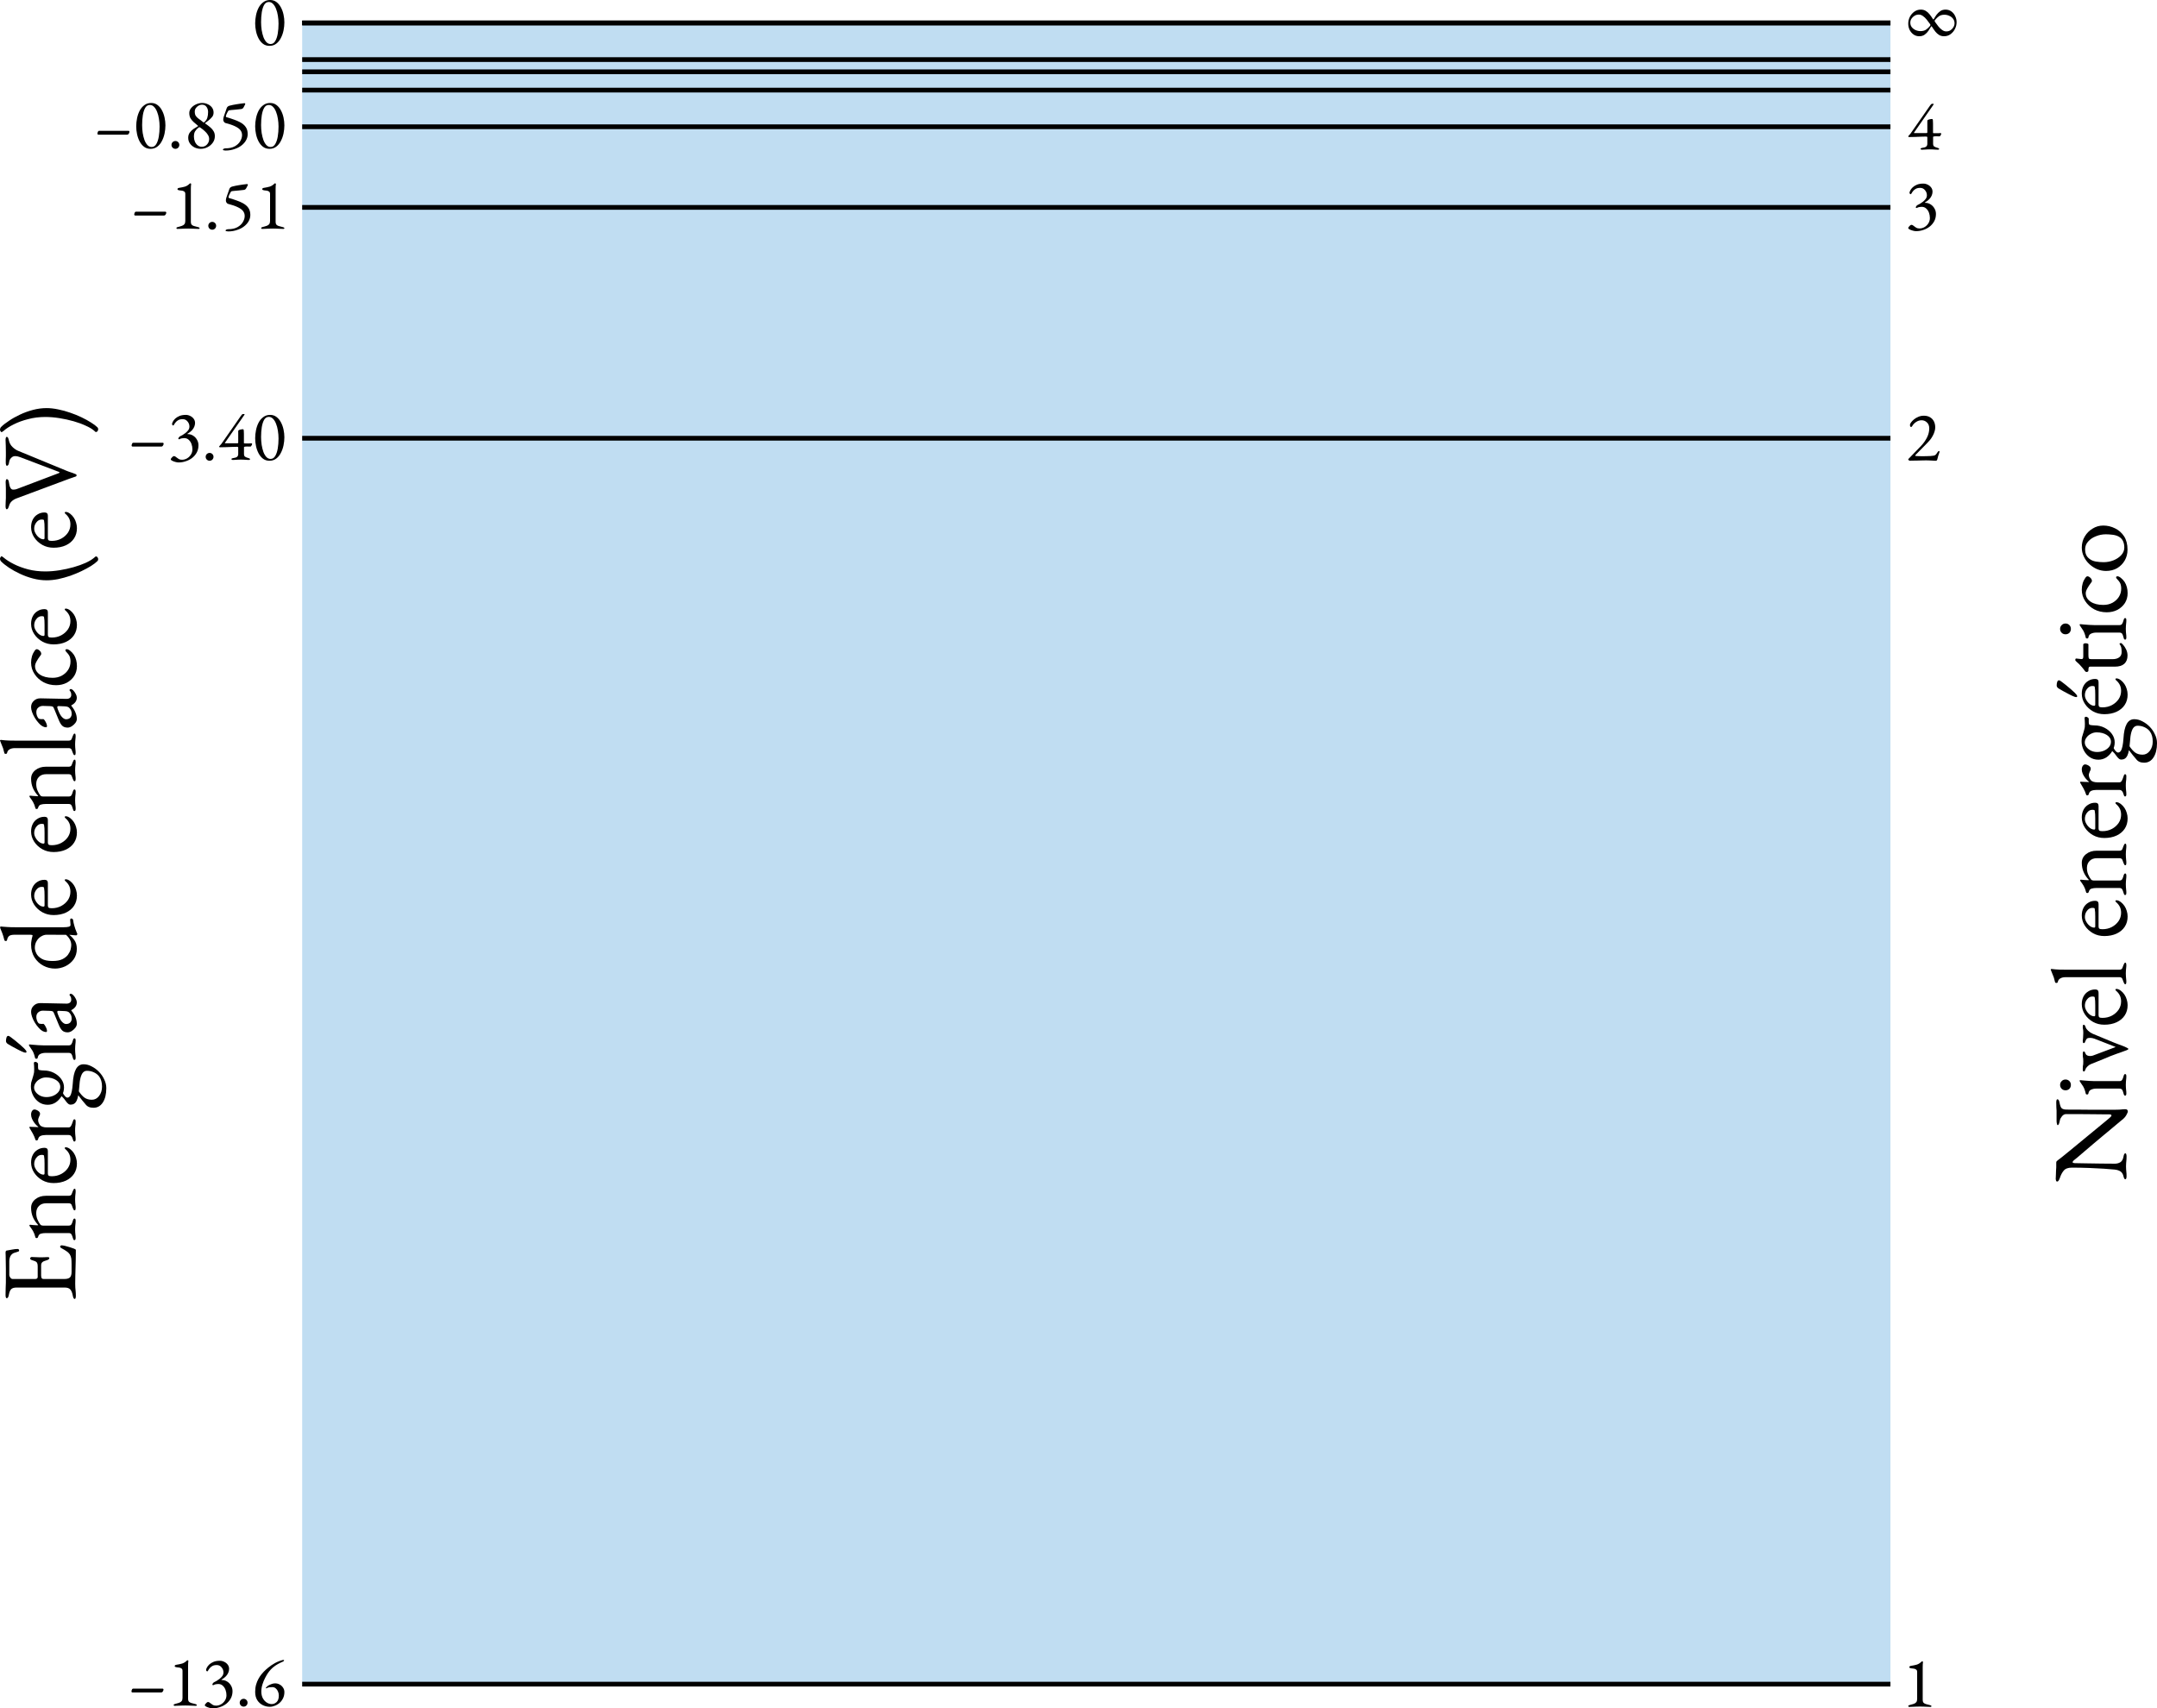 <?xml version="1.0" encoding="UTF-8" standalone="no"?>
<svg
   width="484.536"
   height="383.83"
   viewBox="0 0 363.402 287.872"
   class="displayed_equation"
   version="1.1"
   id="svg158"
   sodipodi:docname="niveles-energia-H.svg"
   inkscape:version="1.2.1 (9c6d41e4, 2022-07-14)"
   xmlns:inkscape="http://www.inkscape.org/namespaces/inkscape"
   xmlns:sodipodi="http://sodipodi.sourceforge.net/DTD/sodipodi-0.dtd"
   xmlns="http://www.w3.org/2000/svg"
   xmlns:svg="http://www.w3.org/2000/svg">
  <defs
     id="defs162" />
  <sodipodi:namedview
     id="namedview160"
     pagecolor="#ffffff"
     bordercolor="#666666"
     borderopacity="1.0"
     inkscape:showpageshadow="2"
     inkscape:pageopacity="0.0"
     inkscape:pagecheckerboard="0"
     inkscape:deskcolor="#d1d1d1"
     showgrid="false"
     inkscape:zoom="0.99046469"
     inkscape:cx="214.04095"
     inkscape:cy="239.28163"
     inkscape:window-width="1280"
     inkscape:window-height="800"
     inkscape:window-x="1920"
     inkscape:window-y="213"
     inkscape:window-maximized="0"
     inkscape:current-layer="svg158" />
  <path
     d="M 50.91,283.794 H 318.492 V 3.864 H 50.91 Z m 0,0"
     fill="#c0ddf2"
     id="path132" />
  <path
     d="M 50.91,283.794 H 318.492"
     fill="none"
     stroke-width="0.797"
     stroke="#000000"
     stroke-miterlimit="10"
     id="path134" />
  <path
     d="M 50.91,73.848 H 318.492"
     fill="none"
     stroke-width="0.797"
     stroke="#000000"
     stroke-miterlimit="10"
     id="path138" />
  <path
     d="M 50.91,34.946 H 318.492"
     fill="none"
     stroke-width="0.797"
     stroke="#000000"
     stroke-miterlimit="10"
     id="path142" />
  <path
     d="M 50.91,21.36 H 318.492"
     fill="none"
     stroke-width="0.797"
     stroke="#000000"
     stroke-miterlimit="10"
     id="path146" />
  <path
     d="M 50.91,15.184 H 318.492 M 50.91,12.098 H 318.492 M 50.91,10.04 H 318.492 M 50.91,3.864 H 318.492"
     fill="none"
     stroke-width="0.797"
     stroke="#000000"
     stroke-miterlimit="10"
     id="path150" />
  <path
     d="M 50.91,3.864 H 318.492"
     fill="none"
     stroke-width="0.797"
     stroke="#000000"
     stroke-miterlimit="10"
     id="path154" />
  <g
     aria-label="Nivel energético"
     transform="rotate(-90,-13.425,-2.105)"
     id="text385"
     style="font-size:18px;line-height:1.25;stroke-width:0.75">
    <path
       d="m -202.82,369.808 q -0.162,0 -0.648,-0.27 -0.468,-0.27 -0.9,-0.864 -0.072,-0.09 -0.45,-0.54 -0.36,-0.45 -0.936,-1.116 -0.558,-0.684 -1.224,-1.476 -0.666,-0.792 -1.332,-1.584 -0.666,-0.792 -1.242,-1.458 -0.576,-0.684 -0.972,-1.134 -0.378,-0.468 -0.468,-0.576 -0.126,-0.162 -0.216,-0.216 -0.09,-0.072 -0.162,-0.072 -0.09,0 -0.126,0.144 -0.036,0.126 -0.036,0.234 -0.018,0.882 -0.036,2.034 -0.018,1.152 -0.036,2.376 -0.018,1.224 -0.018,2.34 0,0.486 0.234,0.9 0.252,0.414 0.918,0.54 0.306,0.054 0.45,0.126 0.144,0.072 0.144,0.198 0,0.108 -0.144,0.144 -0.144,0.054 -0.378,0.054 -0.486,0 -0.738,-0.036 -0.234,-0.018 -0.432,-0.036 -0.18,-0.018 -0.522,-0.018 -0.324,0 -0.504,0.018 -0.18,0.018 -0.414,0.036 -0.234,0.036 -0.72,0.036 -0.234,0 -0.378,-0.054 -0.144,-0.036 -0.144,-0.144 0,-0.126 0.144,-0.198 0.144,-0.072 0.45,-0.144 0.522,-0.144 0.756,-0.522 0.234,-0.396 0.288,-0.954 0.072,-0.684 0.144,-1.8 0.072,-1.134 0.126,-2.52 0.054,-1.404 0.054,-2.88 0,-0.954 -0.504,-1.368 -0.486,-0.414 -1.278,-0.666 -0.072,-0.036 -0.324,-0.144 -0.234,-0.126 -0.234,-0.288 0,-0.162 0.162,-0.198 0.162,-0.054 0.252,-0.054 0.522,0.018 0.846,0.036 0.324,0 0.576,0.018 0.252,0.018 0.558,0.036 0.306,0 0.792,0 0.162,0 0.252,0.09 0.09,0.09 0.18,0.216 0.072,0.108 0.468,0.612 0.414,0.486 1.008,1.242 0.612,0.738 1.332,1.62 0.72,0.864 1.44,1.746 0.72,0.864 1.332,1.62 0.612,0.738 1.008,1.224 0.414,0.486 0.486,0.576 0.072,0.072 0.198,0.216 0.144,0.144 0.252,0.144 0.162,0 0.18,-0.378 0,-0.252 0,-0.954 0.018,-0.72 0.018,-1.728 0.018,-1.026 0.018,-2.214 0,-1.188 0,-2.43 -0.018,-0.36 -0.378,-0.648 -0.36,-0.288 -0.666,-0.342 -0.306,-0.054 -0.558,-0.144 -0.252,-0.09 -0.252,-0.216 0,-0.108 0.252,-0.144 0.252,-0.054 0.486,-0.054 0.18,0 0.342,0 0.18,0 0.342,0 0.18,0 0.342,0 0.432,0 0.684,0 0.252,-0.018 0.54,-0.036 0.306,-0.018 0.846,-0.018 0.234,0 0.378,0.054 0.144,0.036 0.144,0.144 0,0.252 -0.594,0.36 -0.666,0.126 -0.882,0.324 -0.216,0.198 -0.252,0.648 0,0.09 -0.018,0.702 0,0.612 0,1.548 0,0.936 -0.018,2.016 0,1.08 0,2.16 0,1.062 0,1.908 0,0.432 0.018,0.792 0.036,0.342 0.054,0.594 0.018,0.234 0.018,0.36 0,0.288 -0.126,0.36 -0.108,0.09 -0.252,0.09 z"
       style="font-family:'EB Garamond';-inkscape-font-specification:'EB Garamond'"
       id="path912" />
    <path
       d="m -199.796,369.557 q -0.162,0 -0.27,-0.054 -0.09,-0.036 -0.09,-0.144 0,-0.144 0.126,-0.198 0.144,-0.054 0.288,-0.09 0.378,-0.09 0.576,-0.216 0.198,-0.144 0.198,-0.468 v -3.906 q 0,-0.486 -0.18,-0.864 -0.162,-0.378 -0.63,-0.45 -0.09,-0.018 -0.144,-0.072 -0.036,-0.054 -0.036,-0.162 0,-0.198 0.162,-0.216 0.72,-0.162 1.188,-0.432 0.468,-0.288 0.702,-0.468 0.162,-0.126 0.252,-0.126 0.108,0 0.108,0.09 0,0.144 -0.054,0.576 -0.036,0.414 -0.072,0.936 -0.036,0.504 -0.036,0.918 v 4.176 q 0,0.306 0.198,0.45 0.216,0.144 0.576,0.234 0.144,0.036 0.27,0.09 0.144,0.054 0.144,0.198 0,0.198 -0.36,0.198 -0.342,0 -0.558,-0.036 -0.198,-0.018 -0.396,-0.036 -0.18,-0.018 -0.504,-0.018 -0.306,0 -0.504,0.018 -0.198,0.018 -0.396,0.036 -0.198,0.036 -0.558,0.036 z m 1.44,-9.342 q -0.378,0 -0.648,-0.252 -0.252,-0.27 -0.252,-0.648 0,-0.396 0.252,-0.648 0.27,-0.27 0.648,-0.27 0.396,0 0.648,0.27 0.27,0.252 0.27,0.648 0,0.378 -0.27,0.648 -0.252,0.252 -0.648,0.252 z"
       style="font-family:'EB Garamond';-inkscape-font-specification:'EB Garamond'"
       id="path914" />
    <path
       d="m -192.326,369.88 q -0.072,0 -0.18,-0.288 -0.108,-0.27 -0.144,-0.396 -0.126,-0.306 -0.234,-0.63 -0.108,-0.342 -0.216,-0.63 -0.396,-1.116 -0.864,-2.178 -0.45,-1.08 -0.882,-2.178 -0.126,-0.324 -0.396,-0.576 -0.252,-0.27 -0.522,-0.342 -0.144,-0.054 -0.234,-0.108 -0.09,-0.054 -0.09,-0.18 0,-0.108 0.126,-0.126 0.144,-0.036 0.234,-0.036 0.36,0 0.522,0.018 0.162,0.018 0.324,0.054 0.162,0.018 0.468,0.018 0.324,0 0.486,-0.018 0.162,-0.036 0.342,-0.054 0.18,-0.018 0.522,-0.018 0.09,0 0.216,0.036 0.144,0.018 0.144,0.126 0,0.126 -0.126,0.198 -0.126,0.072 -0.288,0.126 -0.18,0.072 -0.27,0.288 -0.09,0.198 -0.09,0.45 0,0.126 0.018,0.252 0.018,0.126 0.054,0.234 l 1.422,3.78 q 0.018,0.018 0.018,0.018 0.018,0 0.036,-0.018 l 1.368,-3.51 q 0.072,-0.18 0.108,-0.378 0.036,-0.216 0.036,-0.36 0,-0.36 -0.108,-0.504 -0.108,-0.162 -0.36,-0.252 -0.234,-0.09 -0.324,-0.144 -0.09,-0.054 -0.09,-0.18 0,-0.108 0.108,-0.126 0.126,-0.036 0.252,-0.036 0.198,0 0.522,0.054 0.324,0.036 0.792,0.036 0.468,0 0.63,-0.036 0.18,-0.054 0.432,-0.054 0.144,0 0.252,0.036 0.108,0.018 0.108,0.126 0,0.198 -0.414,0.324 -0.27,0.072 -0.594,0.414 -0.324,0.342 -0.522,0.792 l -1.404,3.384 q -0.036,0.072 -0.144,0.36 -0.108,0.27 -0.234,0.612 -0.126,0.324 -0.216,0.576 -0.09,0.234 -0.09,0.234 0,0 -0.072,0.18 -0.072,0.162 -0.162,0.342 -0.09,0.198 -0.162,0.288 z"
       style="font-family:'EB Garamond';-inkscape-font-specification:'EB Garamond'"
       id="path916" />
    <path
       d="m -184.91,369.772 q -0.99,0 -1.728,-0.486 -0.738,-0.486 -1.152,-1.368 -0.414,-0.9 -0.414,-2.07 0,-1.044 0.468,-1.89 0.486,-0.864 1.278,-1.386 0.792,-0.522 1.728,-0.522 0.72,0 1.278,0.288 0.558,0.288 0.864,0.81 0.324,0.504 0.324,1.17 0,0.558 -0.54,0.558 h -3.798 q -0.252,0 -0.36,0.144 -0.09,0.126 -0.09,0.522 0,0.864 0.378,1.584 0.378,0.702 1.008,1.134 0.63,0.414 1.386,0.414 0.54,0 0.972,-0.198 0.45,-0.216 0.792,-0.612 0.072,-0.09 0.108,-0.108 0.036,-0.036 0.09,-0.036 0.144,0 0.144,0.18 0,0.342 -0.324,0.756 -0.27,0.342 -0.648,0.594 -0.378,0.252 -0.828,0.378 -0.45,0.144 -0.936,0.144 z m -1.656,-5.454 h 1.638 q 0.432,0 0.738,-0.018 0.306,-0.018 0.594,-0.072 0.09,-0.018 0.108,-0.108 0.036,-0.108 0.036,-0.288 0,-0.522 -0.468,-0.882 -0.45,-0.378 -1.08,-0.378 -0.414,0 -0.828,0.252 -0.414,0.234 -0.684,0.594 -0.27,0.36 -0.27,0.72 0,0.18 0.216,0.18 z"
       style="font-family:'EB Garamond';-inkscape-font-specification:'EB Garamond'"
       id="path918" />
    <path
       d="m -181.022,369.557 q -0.09,0 -0.234,-0.036 -0.126,-0.018 -0.126,-0.126 0,-0.144 0.126,-0.198 0.144,-0.072 0.288,-0.126 0.27,-0.09 0.522,-0.198 0.252,-0.126 0.252,-0.486 v -9.072 q 0,-0.522 -0.198,-0.864 -0.18,-0.36 -0.63,-0.45 -0.144,-0.036 -0.144,-0.234 0,-0.18 0.126,-0.216 0.468,-0.108 0.81,-0.216 0.342,-0.126 0.63,-0.252 0.306,-0.126 0.594,-0.234 0.072,-0.036 0.108,-0.036 0.036,0 0.054,0.054 0.036,0.036 0.036,0.072 0,0.162 -0.072,0.702 -0.054,0.522 -0.054,1.746 v 9 q 0,0.36 0.252,0.486 0.252,0.108 0.522,0.198 0.144,0.054 0.27,0.126 0.144,0.054 0.144,0.198 0,0.108 -0.144,0.126 -0.126,0.036 -0.216,0.036 -0.342,0 -0.558,-0.036 -0.198,-0.018 -0.396,-0.036 -0.18,-0.018 -0.504,-0.018 -0.306,0 -0.504,0.018 -0.198,0.018 -0.396,0.036 -0.198,0.036 -0.558,0.036 z"
       style="font-family:'EB Garamond';-inkscape-font-specification:'EB Garamond'"
       id="path920" />
    <path
       d="m -169.97,369.772 q -0.99,0 -1.728,-0.486 -0.738,-0.486 -1.152,-1.368 -0.414,-0.9 -0.414,-2.07 0,-1.044 0.468,-1.89 0.486,-0.864 1.278,-1.386 0.792,-0.522 1.728,-0.522 0.72,0 1.278,0.288 0.558,0.288 0.864,0.81 0.324,0.504 0.324,1.17 0,0.558 -0.54,0.558 h -3.798 q -0.252,0 -0.36,0.144 -0.09,0.126 -0.09,0.522 0,0.864 0.378,1.584 0.378,0.702 1.008,1.134 0.63,0.414 1.386,0.414 0.54,0 0.972,-0.198 0.45,-0.216 0.792,-0.612 0.072,-0.09 0.108,-0.108 0.036,-0.036 0.09,-0.036 0.144,0 0.144,0.18 0,0.342 -0.324,0.756 -0.27,0.342 -0.648,0.594 -0.378,0.252 -0.828,0.378 -0.45,0.144 -0.936,0.144 z m -1.656,-5.454 h 1.638 q 0.432,0 0.738,-0.018 0.306,-0.018 0.594,-0.072 0.09,-0.018 0.108,-0.108 0.036,-0.108 0.036,-0.288 0,-0.522 -0.468,-0.882 -0.45,-0.378 -1.08,-0.378 -0.414,0 -0.828,0.252 -0.414,0.234 -0.684,0.594 -0.27,0.36 -0.27,0.72 0,0.18 0.216,0.18 z"
       style="font-family:'EB Garamond';-inkscape-font-specification:'EB Garamond'"
       id="path922" />
    <path
       d="m -165.992,369.557 q -0.162,0 -0.27,-0.054 -0.09,-0.036 -0.09,-0.144 0,-0.144 0.108,-0.18 0.108,-0.054 0.306,-0.108 0.27,-0.072 0.522,-0.198 0.252,-0.126 0.252,-0.486 v -3.87 q 0,-0.486 -0.108,-0.828 -0.09,-0.342 -0.558,-0.468 -0.072,-0.036 -0.126,-0.072 -0.054,-0.054 -0.054,-0.162 0,-0.198 0.162,-0.216 0.63,-0.162 1.026,-0.396 0.396,-0.234 0.774,-0.522 0.054,-0.036 0.09,-0.054 0.054,-0.036 0.108,-0.036 0.036,0 0.054,0.036 0.036,0.036 0.036,0.09 0,0.126 -0.054,0.522 -0.036,0.378 -0.036,0.63 0,0.072 0,0.144 0.018,0.054 0.036,0.072 0.63,-0.594 1.332,-0.9 0.72,-0.306 1.566,-0.306 0.882,0 1.458,0.72 0.576,0.72 0.576,1.782 v 3.834 q 0,0.36 0.252,0.486 0.252,0.108 0.522,0.198 0.144,0.054 0.27,0.126 0.144,0.054 0.144,0.198 0,0.108 -0.126,0.126 -0.126,0.036 -0.234,0.036 -0.36,0 -0.558,-0.036 -0.198,-0.018 -0.378,-0.036 -0.18,-0.018 -0.504,-0.018 -0.306,0 -0.504,0.018 -0.198,0.018 -0.414,0.036 -0.198,0.036 -0.558,0.036 -0.09,0 -0.234,-0.036 -0.126,-0.018 -0.126,-0.126 0,-0.144 0.126,-0.198 0.144,-0.072 0.288,-0.126 0.27,-0.09 0.522,-0.198 0.252,-0.126 0.252,-0.486 v -3.78 q 0,-0.792 -0.45,-1.224 -0.432,-0.45 -1.17,-0.468 -0.648,0 -1.134,0.216 -0.486,0.198 -0.864,0.504 -0.072,0.072 -0.108,0.198 -0.036,0.108 -0.036,0.216 v 4.338 q 0,0.36 0.252,0.486 0.252,0.126 0.522,0.198 0.414,0.108 0.414,0.288 0,0.108 -0.09,0.144 -0.09,0.054 -0.27,0.054 -0.36,0 -0.576,-0.036 -0.198,-0.018 -0.378,-0.036 -0.18,-0.018 -0.504,-0.018 -0.306,0 -0.504,0.018 -0.18,0.018 -0.396,0.036 -0.198,0.036 -0.558,0.036 z"
       style="font-family:'EB Garamond';-inkscape-font-specification:'EB Garamond'"
       id="path924" />
    <path
       d="m -153.446,369.772 q -0.99,0 -1.728,-0.486 -0.738,-0.486 -1.152,-1.368 -0.414,-0.9 -0.414,-2.07 0,-1.044 0.468,-1.89 0.486,-0.864 1.278,-1.386 0.792,-0.522 1.728,-0.522 0.72,0 1.278,0.288 0.558,0.288 0.864,0.81 0.324,0.504 0.324,1.17 0,0.558 -0.54,0.558 h -3.798 q -0.252,0 -0.36,0.144 -0.09,0.126 -0.09,0.522 0,0.864 0.378,1.584 0.378,0.702 1.008,1.134 0.63,0.414 1.386,0.414 0.54,0 0.972,-0.198 0.45,-0.216 0.792,-0.612 0.072,-0.09 0.108,-0.108 0.036,-0.036 0.09,-0.036 0.144,0 0.144,0.18 0,0.342 -0.324,0.756 -0.27,0.342 -0.648,0.594 -0.378,0.252 -0.828,0.378 -0.45,0.144 -0.936,0.144 z m -1.656,-5.454 h 1.638 q 0.432,0 0.738,-0.018 0.306,-0.018 0.594,-0.072 0.09,-0.018 0.108,-0.108 0.036,-0.108 0.036,-0.288 0,-0.522 -0.468,-0.882 -0.45,-0.378 -1.08,-0.378 -0.414,0 -0.828,0.252 -0.414,0.234 -0.684,0.594 -0.27,0.36 -0.27,0.72 0,0.18 0.216,0.18 z"
       style="font-family:'EB Garamond';-inkscape-font-specification:'EB Garamond'"
       id="path926" />
    <path
       d="m -149.378,369.557 q -0.18,0 -0.27,-0.054 -0.09,-0.036 -0.09,-0.144 0,-0.144 0.108,-0.18 0.108,-0.054 0.306,-0.108 0.342,-0.09 0.504,-0.252 0.18,-0.18 0.18,-0.432 v -3.87 q 0,-0.486 -0.144,-0.846 -0.144,-0.36 -0.594,-0.45 -0.072,-0.018 -0.126,-0.09 -0.054,-0.072 -0.054,-0.144 0,-0.18 0.162,-0.216 0.468,-0.144 0.972,-0.414 0.522,-0.288 0.81,-0.468 0.108,-0.072 0.162,-0.09 0.072,-0.036 0.108,-0.036 0.09,0 0.09,0.126 0,0.054 -0.018,0.27 0,0.216 -0.018,0.504 0,0.288 -0.018,0.576 0,0.036 0.036,0.036 0.288,-0.36 0.63,-0.63 0.36,-0.27 0.72,-0.432 0.378,-0.162 0.72,-0.162 0.378,0 0.612,0.162 0.252,0.162 0.252,0.414 0,0.18 -0.108,0.396 -0.09,0.216 -0.252,0.378 -0.162,0.162 -0.342,0.162 -0.108,0 -0.234,-0.036 -0.126,-0.054 -0.27,-0.126 -0.144,-0.054 -0.288,-0.108 -0.144,-0.054 -0.288,-0.054 -0.432,0 -0.846,0.306 -0.396,0.306 -0.396,1.206 v 3.636 q 0,0.234 0.252,0.396 0.252,0.144 0.702,0.288 0.198,0.054 0.306,0.108 0.108,0.054 0.108,0.18 0,0.198 -0.36,0.198 -0.54,0 -0.828,-0.054 -0.27,-0.036 -0.738,-0.036 -0.306,0 -0.504,0.018 -0.18,0.018 -0.396,0.036 -0.198,0.036 -0.558,0.036 z"
       style="font-family:'EB Garamond';-inkscape-font-specification:'EB Garamond'"
       id="path928" />
    <path
       d="m -140.738,374.723 q -1.53,0 -2.43,-0.594 -0.882,-0.576 -0.882,-1.566 0,-0.468 0.144,-0.792 0.144,-0.324 0.45,-0.558 0.252,-0.216 0.666,-0.558 0.432,-0.324 0.882,-0.684 l 0.756,0.036 q -0.864,0.558 -1.206,1.062 -0.342,0.504 -0.342,1.224 0,0.72 0.63,1.206 0.648,0.504 1.584,0.504 1.062,0 1.71,-0.486 0.45,-0.342 0.702,-0.9 0.252,-0.54 0.252,-1.152 0,-0.396 -0.288,-0.666 -0.27,-0.252 -0.864,-0.414 -0.594,-0.162 -1.548,-0.216 -1.692,-0.126 -2.358,-0.45 -0.648,-0.324 -0.648,-1.008 0,-0.18 0.09,-0.324 0.108,-0.162 0.324,-0.342 0.414,-0.324 0.612,-0.468 0.198,-0.162 0.288,-0.27 0.108,-0.108 0.198,-0.27 l 0.612,0.306 q -0.396,0.144 -0.666,0.396 -0.27,0.234 -0.27,0.432 0,0.252 0.27,0.45 0.27,0.18 0.792,0.288 0.522,0.108 1.278,0.162 1.656,0.09 2.466,0.54 0.81,0.45 0.81,1.278 0,0.702 -0.36,1.368 -0.342,0.684 -0.918,1.242 -0.576,0.558 -1.296,0.882 -0.702,0.342 -1.44,0.342 z m 0.216,-7.758 q 0.684,0 1.134,-0.684 0.45,-0.702 0.45,-1.728 0,-0.522 -0.252,-0.972 -0.234,-0.468 -0.63,-0.738 -0.378,-0.288 -0.828,-0.288 -0.414,0 -0.792,0.306 -0.36,0.288 -0.594,0.756 -0.216,0.468 -0.216,1.026 0,0.63 0.234,1.17 0.234,0.522 0.63,0.846 0.396,0.306 0.864,0.306 z m -0.108,0.63 q -0.738,0 -1.404,-0.378 -0.666,-0.378 -1.098,-0.99 -0.414,-0.63 -0.414,-1.368 0,-0.846 0.432,-1.476 0.45,-0.648 1.17,-1.008 0.72,-0.36 1.53,-0.36 0.522,0 0.9,0.144 0.396,0.126 0.774,0.234 0.432,0.126 0.684,0.162 0.252,0.018 0.522,0.018 0.216,0 0.54,-0.018 0.324,-0.036 0.45,-0.036 0.234,0 0.234,0.27 0,0.162 -0.18,0.342 -0.09,0.09 -0.144,0.09 h -0.486 q -0.486,0 -0.54,0.144 -0.018,0.072 -0.054,0.216 -0.018,0.126 -0.036,0.288 -0.018,0.162 -0.018,0.324 0,0.918 -0.396,1.692 -0.396,0.774 -1.044,1.242 -0.648,0.468 -1.422,0.468 z"
       style="font-family:'EB Garamond';-inkscape-font-specification:'EB Garamond'"
       id="path930" />
    <path
       d="m -132.584,369.772 q -0.99,0 -1.728,-0.486 -0.738,-0.486 -1.152,-1.368 -0.414,-0.9 -0.414,-2.07 0,-1.044 0.468,-1.89 0.486,-0.864 1.278,-1.386 0.792,-0.522 1.728,-0.522 0.72,0 1.278,0.288 0.558,0.288 0.864,0.81 0.324,0.504 0.324,1.17 0,0.558 -0.54,0.558 h -3.798 q -0.252,0 -0.36,0.144 -0.09,0.126 -0.09,0.522 0,0.864 0.378,1.584 0.378,0.702 1.008,1.134 0.63,0.414 1.386,0.414 0.54,0 0.972,-0.198 0.45,-0.216 0.792,-0.612 0.072,-0.09 0.108,-0.108 0.036,-0.036 0.09,-0.036 0.144,0 0.144,0.18 0,0.342 -0.324,0.756 -0.27,0.342 -0.648,0.594 -0.378,0.252 -0.828,0.378 -0.45,0.144 -0.936,0.144 z m -1.656,-5.454 h 1.638 q 0.432,0 0.738,-0.018 0.306,-0.018 0.594,-0.072 0.09,-0.018 0.108,-0.108 0.036,-0.108 0.036,-0.288 0,-0.522 -0.468,-0.882 -0.45,-0.378 -1.08,-0.378 -0.414,0 -0.828,0.252 -0.414,0.234 -0.684,0.594 -0.27,0.36 -0.27,0.72 0,0.18 0.216,0.18 z m 1.386,-3.042 q -0.144,0 -0.144,-0.162 0,-0.054 0.018,-0.126 0.018,-0.09 0.054,-0.198 0.126,-0.342 0.396,-0.864 0.288,-0.54 0.558,-1.044 0.288,-0.504 0.432,-0.738 0.09,-0.144 0.216,-0.234 0.144,-0.09 0.27,-0.09 0.342,0 0.612,0.09 0.27,0.09 0.27,0.288 0,0.108 -0.054,0.18 -0.036,0.072 -0.126,0.198 -0.216,0.306 -0.594,0.774 -0.36,0.45 -0.738,0.882 -0.378,0.432 -0.612,0.666 -0.378,0.378 -0.558,0.378 z"
       style="font-family:'EB Garamond';-inkscape-font-specification:'EB Garamond'"
       id="path932" />
    <path
       d="m -125.996,369.755 q -0.882,0 -1.386,-0.54 -0.486,-0.54 -0.486,-1.602 v -4.176 q 0,-0.144 -0.108,-0.198 -0.108,-0.072 -0.468,-0.072 h -0.108 q -0.09,0 -0.162,-0.108 -0.054,-0.126 -0.054,-0.252 0,-0.036 0.054,-0.108 0.054,-0.072 0.072,-0.09 0.36,-0.252 0.648,-0.504 0.306,-0.252 0.54,-0.486 0.252,-0.252 0.414,-0.45 0.09,-0.09 0.144,-0.144 0.072,-0.072 0.162,-0.072 0.09,0 0.162,0.036 0.09,0.036 0.072,0.162 l -0.09,0.81 q -0.018,0.198 0.09,0.27 0.108,0.072 0.342,0.072 h 2.052 q 0.072,0 0.126,0.126 0.054,0.108 0.054,0.27 0,0.162 -0.054,0.324 -0.054,0.144 -0.126,0.144 h -1.782 q -0.45,0 -0.594,0.072 -0.126,0.072 -0.126,0.432 v 3.546 q 0,0.72 0.306,1.134 0.306,0.414 0.882,0.414 0.522,0 0.81,-0.072 0.288,-0.09 0.522,-0.252 0.036,-0.036 0.072,-0.036 0.072,0 0.09,0.09 0.036,0.072 0.036,0.162 0,0.09 -0.306,0.36 -0.288,0.27 -0.774,0.504 -0.468,0.234 -1.026,0.234 z"
       style="font-family:'EB Garamond';-inkscape-font-specification:'EB Garamond'"
       id="path934" />
    <path
       d="m -122.954,369.557 q -0.162,0 -0.27,-0.054 -0.09,-0.036 -0.09,-0.144 0,-0.144 0.126,-0.198 0.144,-0.054 0.288,-0.09 0.378,-0.09 0.576,-0.216 0.198,-0.144 0.198,-0.468 v -3.906 q 0,-0.486 -0.18,-0.864 -0.162,-0.378 -0.63,-0.45 -0.09,-0.018 -0.144,-0.072 -0.036,-0.054 -0.036,-0.162 0,-0.198 0.162,-0.216 0.72,-0.162 1.188,-0.432 0.468,-0.288 0.702,-0.468 0.162,-0.126 0.252,-0.126 0.108,0 0.108,0.09 0,0.144 -0.054,0.576 -0.036,0.414 -0.072,0.936 -0.036,0.504 -0.036,0.918 v 4.176 q 0,0.306 0.198,0.45 0.216,0.144 0.576,0.234 0.144,0.036 0.27,0.09 0.144,0.054 0.144,0.198 0,0.198 -0.36,0.198 -0.342,0 -0.558,-0.036 -0.198,-0.018 -0.396,-0.036 -0.18,-0.018 -0.504,-0.018 -0.306,0 -0.504,0.018 -0.198,0.018 -0.396,0.036 -0.198,0.036 -0.558,0.036 z m 1.44,-9.342 q -0.378,0 -0.648,-0.252 -0.252,-0.27 -0.252,-0.648 0,-0.396 0.252,-0.648 0.27,-0.27 0.648,-0.27 0.396,0 0.648,0.27 0.27,0.252 0.27,0.648 0,0.378 -0.27,0.648 -0.252,0.252 -0.648,0.252 z"
       style="font-family:'EB Garamond';-inkscape-font-specification:'EB Garamond'"
       id="path936" />
    <path
       d="m -115.502,369.772 q -0.9,0 -1.638,-0.45 -0.72,-0.468 -1.152,-1.26 -0.414,-0.81 -0.414,-1.8 0,-1.17 0.504,-2.124 0.522,-0.954 1.386,-1.512 0.864,-0.576 1.908,-0.576 1.17,0 2.052,0.63 0.216,0.162 0.216,0.342 0,0.144 -0.126,0.324 -0.126,0.18 -0.306,0.306 -0.18,0.108 -0.342,0.108 -0.09,0 -0.18,-0.054 -0.09,-0.072 -0.198,-0.144 -0.396,-0.306 -0.882,-0.576 -0.486,-0.27 -0.81,-0.27 -0.882,0 -1.44,0.828 -0.54,0.81 -0.54,2.142 0,0.846 0.36,1.53 0.378,0.684 0.99,1.08 0.63,0.396 1.386,0.396 0.522,0 0.9,-0.162 0.378,-0.18 0.81,-0.612 0.036,-0.036 0.09,-0.054 0.054,-0.036 0.09,-0.036 0.198,0 0.198,0.252 0,0.108 -0.072,0.252 -0.054,0.126 -0.198,0.306 -0.288,0.36 -0.684,0.63 -0.396,0.252 -0.882,0.378 -0.468,0.126 -1.026,0.126 z"
       style="font-family:'EB Garamond';-inkscape-font-specification:'EB Garamond'"
       id="path938" />
    <path
       d="m -108.158,369.755 q -1.008,0 -1.818,-0.468 -0.81,-0.468 -1.296,-1.278 -0.468,-0.828 -0.468,-1.872 0,-0.756 0.288,-1.476 0.306,-0.72 0.846,-1.314 0.54,-0.594 1.26,-0.936 0.72,-0.36 1.548,-0.36 1.044,0 1.872,0.504 0.846,0.504 1.332,1.332 0.504,0.81 0.504,1.782 0,1.044 -0.468,1.98 -0.45,0.936 -1.35,1.53 -0.9,0.576 -2.25,0.576 z m 0.378,-0.54 q 0.612,0 1.098,-0.234 0.486,-0.234 0.756,-0.756 0.216,-0.414 0.288,-1.008 0.072,-0.594 0.072,-1.116 0,-0.864 -0.324,-1.656 -0.306,-0.81 -0.882,-1.314 -0.558,-0.522 -1.332,-0.522 -0.486,0 -0.882,0.162 -0.378,0.144 -0.702,0.558 -0.36,0.45 -0.468,1.098 -0.108,0.648 -0.108,1.296 0,0.882 0.324,1.692 0.324,0.792 0.882,1.296 0.558,0.504 1.278,0.504 z"
       style="font-family:'EB Garamond';-inkscape-font-specification:'EB Garamond'"
       id="path940" />
  </g>
  <g
     aria-label="Energía de enlace (eV)"
     transform="rotate(-90,-13.425,-2.105)"
     id="text385-7"
     style="font-size:18px;line-height:1.25;stroke-width:0.75">
    <path
       d="m -233.897,24.1 q -0.234,0 -0.378,-0.054 -0.144,-0.036 -0.144,-0.144 0,-0.216 0.594,-0.324 0.684,-0.126 1.008,-0.414 0.324,-0.288 0.324,-0.936 v -8.1 q 0,-0.648 -0.27,-0.918 -0.252,-0.27 -0.936,-0.396 -0.306,-0.054 -0.45,-0.144 -0.144,-0.09 -0.144,-0.216 0,-0.108 0.144,-0.144 0.144,-0.054 0.378,-0.054 0.684,0 1.152,0.018 0.486,0.018 0.936,0.036 0.468,0 1.098,0 0.594,0 1.242,0 0.666,-0.018 1.224,-0.018 0.612,-0.018 1.026,-0.018 0.432,-0.018 0.504,-0.018 0.09,0 0.198,0.036 0.108,0.036 0.126,0.126 0.09,0.504 0.18,1.008 0.09,0.486 0.09,0.846 0,0.162 -0.09,0.216 -0.072,0.054 -0.162,0.054 -0.09,0 -0.126,-0.036 -0.036,-0.054 -0.072,-0.144 -0.09,-0.306 -0.18,-0.576 -0.09,-0.288 -0.216,-0.414 -0.252,-0.288 -0.558,-0.378 -0.306,-0.108 -0.648,-0.108 h -2.358 q -0.144,0 -0.396,0.162 -0.252,0.162 -0.252,0.414 v 3.816 q 0,0.162 0.09,0.288 0.108,0.108 0.234,0.108 h 1.782 q 0.522,0 0.72,-0.18 0.198,-0.198 0.324,-0.702 0.108,-0.396 0.324,-0.396 0.072,0 0.144,0.072 0.09,0.072 0.09,0.216 0,0.072 -0.018,0.324 0,0.252 -0.018,0.522 -0.018,0.27 -0.018,0.414 0,0.18 0,0.486 0.018,0.288 0.018,0.558 0.018,0.27 0.018,0.342 0,0.126 -0.036,0.216 -0.018,0.09 -0.126,0.09 -0.27,0 -0.414,-0.576 -0.108,-0.414 -0.288,-0.612 -0.18,-0.198 -0.54,-0.198 h -1.674 q -0.306,0 -0.468,0.09 -0.144,0.072 -0.144,0.378 v 3.456 q 0,0.684 0.288,0.954 0.288,0.252 0.9,0.252 h 1.332 q 0.576,0 0.954,-0.054 0.396,-0.072 0.684,-0.252 0.288,-0.198 0.504,-0.522 0.234,-0.324 0.522,-0.864 0.054,-0.108 0.126,-0.18 0.072,-0.072 0.162,-0.054 0.09,0.018 0.144,0.09 0.054,0.054 0.054,0.162 0,0.162 -0.09,0.576 -0.09,0.396 -0.234,0.828 -0.126,0.432 -0.234,0.684 -0.054,0.126 -0.108,0.216 -0.036,0.09 -0.144,0.09 -0.864,0 -1.602,-0.018 -0.738,-0.018 -1.404,-0.036 -0.666,-0.018 -1.314,-0.036 -0.63,-0.018 -1.314,-0.018 -0.396,0 -0.684,0.018 -0.288,0.036 -0.594,0.054 -0.306,0.036 -0.792,0.036 z"
       style="font-family:'EB Garamond';-inkscape-font-specification:'EB Garamond'"
       id="path812" />
    <path
       d="m -224.141,24.064 q -0.162,0 -0.27,-0.054 -0.09,-0.036 -0.09,-0.144 0,-0.144 0.108,-0.18 0.108,-0.054 0.306,-0.108 0.27,-0.072 0.522,-0.198 0.252,-0.126 0.252,-0.486 v -3.87 q 0,-0.486 -0.108,-0.828 -0.09,-0.342 -0.558,-0.468 -0.072,-0.036 -0.126,-0.072 -0.054,-0.054 -0.054,-0.162 0,-0.198 0.162,-0.216 0.63,-0.162 1.026,-0.396 0.396,-0.234 0.774,-0.522 0.054,-0.036 0.09,-0.054 0.054,-0.036 0.108,-0.036 0.036,0 0.054,0.036 0.036,0.036 0.036,0.09 0,0.126 -0.054,0.522 -0.036,0.378 -0.036,0.63 0,0.072 0,0.144 0.018,0.054 0.036,0.072 0.63,-0.594 1.332,-0.9 0.72,-0.306 1.566,-0.306 0.882,0 1.458,0.72 0.576,0.72 0.576,1.782 v 3.834 q 0,0.36 0.252,0.486 0.252,0.108 0.522,0.198 0.144,0.054 0.27,0.126 0.144,0.054 0.144,0.198 0,0.108 -0.126,0.126 -0.126,0.036 -0.234,0.036 -0.36,0 -0.558,-0.036 -0.198,-0.018 -0.378,-0.036 -0.18,-0.018 -0.504,-0.018 -0.306,0 -0.504,0.018 -0.198,0.018 -0.414,0.036 -0.198,0.036 -0.558,0.036 -0.09,0 -0.234,-0.036 -0.126,-0.018 -0.126,-0.126 0,-0.144 0.126,-0.198 0.144,-0.072 0.288,-0.126 0.27,-0.09 0.522,-0.198 0.252,-0.126 0.252,-0.486 v -3.78 q 0,-0.792 -0.45,-1.224 -0.432,-0.45 -1.17,-0.468 -0.648,0 -1.134,0.216 -0.486,0.198 -0.864,0.504 -0.072,0.072 -0.108,0.198 -0.036,0.108 -0.036,0.216 v 4.338 q 0,0.36 0.252,0.486 0.252,0.126 0.522,0.198 0.414,0.108 0.414,0.288 0,0.108 -0.09,0.144 -0.09,0.054 -0.27,0.054 -0.36,0 -0.576,-0.036 -0.198,-0.018 -0.378,-0.036 -0.18,-0.018 -0.504,-0.018 -0.306,0 -0.504,0.018 -0.18,0.018 -0.396,0.036 -0.198,0.036 -0.558,0.036 z"
       style="font-family:'EB Garamond';-inkscape-font-specification:'EB Garamond'"
       id="path814" />
    <path
       d="m -211.595,24.28 q -0.99,0 -1.728,-0.486 -0.738,-0.486 -1.152,-1.368 -0.414,-0.9 -0.414,-2.07 0,-1.044 0.468,-1.89 0.486,-0.864 1.278,-1.386 0.792,-0.522 1.728,-0.522 0.72,0 1.278,0.288 0.558,0.288 0.864,0.81 0.324,0.504 0.324,1.17 0,0.558 -0.54,0.558 h -3.798 q -0.252,0 -0.36,0.144 -0.09,0.126 -0.09,0.522 0,0.864 0.378,1.584 0.378,0.702 1.008,1.134 0.63,0.414 1.386,0.414 0.54,0 0.972,-0.198 0.45,-0.216 0.792,-0.612 0.072,-0.09 0.108,-0.108 0.036,-0.036 0.09,-0.036 0.144,0 0.144,0.18 0,0.342 -0.324,0.756 -0.27,0.342 -0.648,0.594 -0.378,0.252 -0.828,0.378 -0.45,0.144 -0.936,0.144 z m -1.656,-5.454 h 1.638 q 0.432,0 0.738,-0.018 0.306,-0.018 0.594,-0.072 0.09,-0.018 0.108,-0.108 0.036,-0.108 0.036,-0.288 0,-0.522 -0.468,-0.882 -0.45,-0.378 -1.08,-0.378 -0.414,0 -0.828,0.252 -0.414,0.234 -0.684,0.594 -0.27,0.36 -0.27,0.72 0,0.18 0.216,0.18 z"
       style="font-family:'EB Garamond';-inkscape-font-specification:'EB Garamond'"
       id="path816" />
    <path
       d="m -207.527,24.064 q -0.18,0 -0.27,-0.054 -0.09,-0.036 -0.09,-0.144 0,-0.144 0.108,-0.18 0.108,-0.054 0.306,-0.108 0.342,-0.09 0.504,-0.252 0.18,-0.18 0.18,-0.432 v -3.87 q 0,-0.486 -0.144,-0.846 -0.144,-0.36 -0.594,-0.45 -0.072,-0.018 -0.126,-0.09 -0.054,-0.072 -0.054,-0.144 0,-0.18 0.162,-0.216 0.468,-0.144 0.972,-0.414 0.522,-0.288 0.81,-0.468 0.108,-0.072 0.162,-0.09 0.072,-0.036 0.108,-0.036 0.09,0 0.09,0.126 0,0.054 -0.018,0.27 0,0.216 -0.018,0.504 0,0.288 -0.018,0.576 0,0.036 0.036,0.036 0.288,-0.36 0.63,-0.63 0.36,-0.27 0.72,-0.432 0.378,-0.162 0.72,-0.162 0.378,0 0.612,0.162 0.252,0.162 0.252,0.414 0,0.18 -0.108,0.396 -0.09,0.216 -0.252,0.378 -0.162,0.162 -0.342,0.162 -0.108,0 -0.234,-0.036 -0.126,-0.054 -0.27,-0.126 -0.144,-0.054 -0.288,-0.108 -0.144,-0.054 -0.288,-0.054 -0.432,0 -0.846,0.306 -0.396,0.306 -0.396,1.206 v 3.636 q 0,0.234 0.252,0.396 0.252,0.144 0.702,0.288 0.198,0.054 0.306,0.108 0.108,0.054 0.108,0.18 0,0.198 -0.36,0.198 -0.54,0 -0.828,-0.054 -0.27,-0.036 -0.738,-0.036 -0.306,0 -0.504,0.018 -0.18,0.018 -0.396,0.036 -0.198,0.036 -0.558,0.036 z"
       style="font-family:'EB Garamond';-inkscape-font-specification:'EB Garamond'"
       id="path818" />
    <path
       d="m -198.887,29.23 q -1.53,0 -2.43,-0.594 -0.882,-0.576 -0.882,-1.566 0,-0.468 0.144,-0.792 0.144,-0.324 0.45,-0.558 0.252,-0.216 0.666,-0.558 0.432,-0.324 0.882,-0.684 l 0.756,0.036 q -0.864,0.558 -1.206,1.062 -0.342,0.504 -0.342,1.224 0,0.72 0.63,1.206 0.648,0.504 1.584,0.504 1.062,0 1.71,-0.486 0.45,-0.342 0.702,-0.9 0.252,-0.54 0.252,-1.152 0,-0.396 -0.288,-0.666 -0.27,-0.252 -0.864,-0.414 -0.594,-0.162 -1.548,-0.216 -1.692,-0.126 -2.358,-0.45 -0.648,-0.324 -0.648,-1.008 0,-0.18 0.09,-0.324 0.108,-0.162 0.324,-0.342 0.414,-0.324 0.612,-0.468 0.198,-0.162 0.288,-0.27 0.108,-0.108 0.198,-0.27 l 0.612,0.306 q -0.396,0.144 -0.666,0.396 -0.27,0.234 -0.27,0.432 0,0.252 0.27,0.45 0.27,0.18 0.792,0.288 0.522,0.108 1.278,0.162 1.656,0.09 2.466,0.54 0.81,0.45 0.81,1.278 0,0.702 -0.36,1.368 -0.342,0.684 -0.918,1.242 -0.576,0.558 -1.296,0.882 -0.702,0.342 -1.44,0.342 z m 0.216,-7.758 q 0.684,0 1.134,-0.684 0.45,-0.702 0.45,-1.728 0,-0.522 -0.252,-0.972 -0.234,-0.468 -0.63,-0.738 -0.378,-0.288 -0.828,-0.288 -0.414,0 -0.792,0.306 -0.36,0.288 -0.594,0.756 -0.216,0.468 -0.216,1.026 0,0.63 0.234,1.17 0.234,0.522 0.63,0.846 0.396,0.306 0.864,0.306 z m -0.108,0.63 q -0.738,0 -1.404,-0.378 -0.666,-0.378 -1.098,-0.99 -0.414,-0.63 -0.414,-1.368 0,-0.846 0.432,-1.476 0.45,-0.648 1.17,-1.008 0.72,-0.36 1.53,-0.36 0.522,0 0.9,0.144 0.396,0.126 0.774,0.234 0.432,0.126 0.684,0.162 0.252,0.018 0.522,0.018 0.216,0 0.54,-0.018 0.324,-0.036 0.45,-0.036 0.234,0 0.234,0.27 0,0.162 -0.18,0.342 -0.09,0.09 -0.144,0.09 h -0.486 q -0.486,0 -0.54,0.144 -0.018,0.072 -0.054,0.216 -0.018,0.126 -0.036,0.288 -0.018,0.162 -0.018,0.324 0,0.918 -0.396,1.692 -0.396,0.774 -1.044,1.242 -0.648,0.468 -1.422,0.468 z"
       style="font-family:'EB Garamond';-inkscape-font-specification:'EB Garamond'"
       id="path820" />
    <path
       d="m -193.775,24.064 q -0.162,0 -0.27,-0.054 -0.09,-0.036 -0.09,-0.144 0,-0.144 0.126,-0.198 0.144,-0.054 0.288,-0.09 0.378,-0.09 0.576,-0.216 0.198,-0.144 0.198,-0.468 v -3.906 q 0,-0.486 -0.18,-0.864 -0.162,-0.378 -0.63,-0.45 -0.09,-0.018 -0.144,-0.072 -0.036,-0.054 -0.036,-0.162 0,-0.198 0.162,-0.216 0.72,-0.162 1.188,-0.432 0.468,-0.288 0.702,-0.468 0.162,-0.126 0.252,-0.126 0.108,0 0.108,0.09 0,0.144 -0.054,0.576 -0.036,0.414 -0.072,0.936 -0.036,0.504 -0.036,0.918 v 4.176 q 0,0.306 0.198,0.45 0.216,0.144 0.576,0.234 0.144,0.036 0.27,0.09 0.144,0.054 0.144,0.198 0,0.198 -0.36,0.198 -0.342,0 -0.558,-0.036 -0.198,-0.018 -0.396,-0.036 -0.18,-0.018 -0.504,-0.018 -0.306,0 -0.504,0.018 -0.198,0.018 -0.396,0.036 -0.198,0.036 -0.558,0.036 z m 1.008,-8.28 q -0.144,0 -0.144,-0.162 0,-0.054 0.018,-0.126 0.018,-0.09 0.054,-0.198 0.126,-0.342 0.396,-0.864 0.288,-0.54 0.558,-1.044 0.288,-0.504 0.432,-0.738 0.09,-0.144 0.216,-0.234 0.144,-0.09 0.27,-0.09 0.342,0 0.612,0.09 0.27,0.09 0.27,0.288 0,0.108 -0.054,0.18 -0.036,0.072 -0.126,0.198 -0.216,0.306 -0.594,0.774 -0.36,0.45 -0.738,0.882 -0.378,0.432 -0.612,0.666 -0.378,0.378 -0.558,0.378 z"
       style="font-family:'EB Garamond';-inkscape-font-specification:'EB Garamond'"
       id="path822" />
    <path
       d="m -188.051,24.262 q -0.324,0 -0.666,-0.252 -0.324,-0.252 -0.558,-0.612 -0.216,-0.36 -0.216,-0.684 0,-0.576 0.306,-0.9 0.306,-0.324 0.972,-0.594 l 1.836,-0.756 q 0.36,-0.144 0.414,-0.252 0.072,-0.108 0.09,-0.468 l 0.036,-1.152 q 0.018,-0.468 -0.27,-0.81 -0.27,-0.342 -0.792,-0.342 -0.27,0 -0.54,0.09 -0.27,0.09 -0.45,0.234 -0.108,0.072 -0.144,0.216 -0.036,0.144 -0.036,0.306 0,0.072 0,0.162 0.018,0.09 0.018,0.162 0,0.09 -0.234,0.252 -0.216,0.144 -0.504,0.27 -0.27,0.108 -0.45,0.108 -0.09,0 -0.144,-0.036 -0.054,-0.054 -0.054,-0.126 0,-0.288 0.18,-0.612 0.198,-0.342 0.54,-0.63 0.414,-0.378 0.9,-0.666 0.486,-0.288 0.954,-0.45 0.468,-0.162 0.828,-0.162 0.648,0 1.062,0.468 0.432,0.45 0.414,1.134 l -0.09,4.32 q -0.018,0.378 0.162,0.612 0.198,0.234 0.486,0.234 0.45,0 0.666,-0.198 0.09,-0.09 0.144,-0.09 0.09,0 0.144,0.054 0.054,0.054 0.054,0.144 0,0.198 -0.198,0.396 -0.288,0.288 -0.63,0.45 -0.324,0.18 -0.612,0.18 -0.828,0 -1.314,-0.936 h -0.054 q -0.594,0.486 -1.134,0.702 -0.54,0.234 -1.116,0.234 z m 0.846,-0.864 q 0.36,0 0.612,-0.108 0.252,-0.126 0.45,-0.324 0.09,-0.09 0.144,-0.234 0.072,-0.162 0.09,-0.504 l 0.036,-0.882 q 0.018,-0.198 -0.018,-0.288 -0.036,-0.09 -0.144,-0.09 -0.036,0 -0.126,0.018 -0.09,0.018 -0.234,0.072 -0.954,0.342 -1.332,0.72 -0.36,0.36 -0.36,0.666 0,0.468 0.27,0.72 0.288,0.234 0.612,0.234 z"
       style="font-family:'EB Garamond';-inkscape-font-specification:'EB Garamond'"
       id="path824" />
    <path
       d="m -172.949,24.352 q -0.036,0 -0.126,-0.072 -0.072,-0.072 -0.072,-0.108 0,-0.18 0.036,-0.504 0.054,-0.342 0.054,-0.576 v -0.108 q -0.27,0.414 -0.864,0.846 -0.594,0.432 -1.494,0.432 -1.026,0 -1.782,-0.54 -0.738,-0.54 -1.152,-1.386 -0.396,-0.846 -0.396,-1.746 0,-1.044 0.486,-1.962 0.486,-0.918 1.386,-1.494 0.918,-0.576 2.178,-0.576 0.36,0 0.72,0.072 0.378,0.054 0.576,0.126 0.162,0.054 0.234,0.054 0.126,0 0.126,-0.432 v -2.556 q 0,-0.738 -0.234,-0.99 -0.234,-0.252 -0.666,-0.324 -0.162,-0.036 -0.162,-0.234 0,-0.162 0.144,-0.216 0.792,-0.198 1.242,-0.378 0.45,-0.18 0.702,-0.288 0.072,-0.036 0.126,-0.036 0.072,-0.018 0.108,-0.018 0.108,0 0.126,0.108 0,0.108 -0.036,0.378 -0.018,0.252 -0.054,0.756 -0.036,0.504 -0.036,1.314 v 8.136 q 0,0.612 0.09,0.9 0.09,0.27 0.288,0.27 0.09,0 0.306,-0.018 0.234,-0.018 0.468,-0.036 0.324,-0.018 0.324,0.162 0,0.126 -0.09,0.234 -0.072,0.09 -0.162,0.09 -0.504,0.072 -0.99,0.216 -0.486,0.126 -1.116,0.396 -0.144,0.072 -0.198,0.09 -0.036,0.018 -0.09,0.018 z m -1.818,-1.026 q 0.468,0 0.918,-0.234 0.45,-0.252 0.792,-0.648 l 0.018,-3.24 q 0,-0.486 -0.288,-0.954 -0.27,-0.468 -0.774,-0.756 -0.486,-0.306 -1.152,-0.306 -0.414,0 -0.936,0.252 -0.522,0.252 -0.9,0.9 -0.378,0.63 -0.378,1.836 0,1.026 0.306,1.656 0.306,0.612 0.738,0.936 0.45,0.324 0.9,0.45 0.468,0.108 0.756,0.108 z"
       style="font-family:'EB Garamond';-inkscape-font-specification:'EB Garamond'"
       id="path826" />
    <path
       d="m -166.433,24.28 q -0.99,0 -1.728,-0.486 -0.738,-0.486 -1.152,-1.368 -0.414,-0.9 -0.414,-2.07 0,-1.044 0.468,-1.89 0.486,-0.864 1.278,-1.386 0.792,-0.522 1.728,-0.522 0.72,0 1.278,0.288 0.558,0.288 0.864,0.81 0.324,0.504 0.324,1.17 0,0.558 -0.54,0.558 h -3.798 q -0.252,0 -0.36,0.144 -0.09,0.126 -0.09,0.522 0,0.864 0.378,1.584 0.378,0.702 1.008,1.134 0.63,0.414 1.386,0.414 0.54,0 0.972,-0.198 0.45,-0.216 0.792,-0.612 0.072,-0.09 0.108,-0.108 0.036,-0.036 0.09,-0.036 0.144,0 0.144,0.18 0,0.342 -0.324,0.756 -0.27,0.342 -0.648,0.594 -0.378,0.252 -0.828,0.378 -0.45,0.144 -0.936,0.144 z m -1.656,-5.454 h 1.638 q 0.432,0 0.738,-0.018 0.306,-0.018 0.594,-0.072 0.09,-0.018 0.108,-0.108 0.036,-0.108 0.036,-0.288 0,-0.522 -0.468,-0.882 -0.45,-0.378 -1.08,-0.378 -0.414,0 -0.828,0.252 -0.414,0.234 -0.684,0.594 -0.27,0.36 -0.27,0.72 0,0.18 0.216,0.18 z"
       style="font-family:'EB Garamond';-inkscape-font-specification:'EB Garamond'"
       id="path828" />
    <path
       d="m -155.813,24.28 q -0.99,0 -1.728,-0.486 -0.738,-0.486 -1.152,-1.368 -0.414,-0.9 -0.414,-2.07 0,-1.044 0.468,-1.89 0.486,-0.864 1.278,-1.386 0.792,-0.522 1.728,-0.522 0.72,0 1.278,0.288 0.558,0.288 0.864,0.81 0.324,0.504 0.324,1.17 0,0.558 -0.54,0.558 h -3.798 q -0.252,0 -0.36,0.144 -0.09,0.126 -0.09,0.522 0,0.864 0.378,1.584 0.378,0.702 1.008,1.134 0.63,0.414 1.386,0.414 0.54,0 0.972,-0.198 0.45,-0.216 0.792,-0.612 0.072,-0.09 0.108,-0.108 0.036,-0.036 0.09,-0.036 0.144,0 0.144,0.18 0,0.342 -0.324,0.756 -0.27,0.342 -0.648,0.594 -0.378,0.252 -0.828,0.378 -0.45,0.144 -0.936,0.144 z m -1.656,-5.454 h 1.638 q 0.432,0 0.738,-0.018 0.306,-0.018 0.594,-0.072 0.09,-0.018 0.108,-0.108 0.036,-0.108 0.036,-0.288 0,-0.522 -0.468,-0.882 -0.45,-0.378 -1.08,-0.378 -0.414,0 -0.828,0.252 -0.414,0.234 -0.684,0.594 -0.27,0.36 -0.27,0.72 0,0.18 0.216,0.18 z"
       style="font-family:'EB Garamond';-inkscape-font-specification:'EB Garamond'"
       id="path830" />
    <path
       d="m -151.835,24.064 q -0.162,0 -0.27,-0.054 -0.09,-0.036 -0.09,-0.144 0,-0.144 0.108,-0.18 0.108,-0.054 0.306,-0.108 0.27,-0.072 0.522,-0.198 0.252,-0.126 0.252,-0.486 v -3.87 q 0,-0.486 -0.108,-0.828 -0.09,-0.342 -0.558,-0.468 -0.072,-0.036 -0.126,-0.072 -0.054,-0.054 -0.054,-0.162 0,-0.198 0.162,-0.216 0.63,-0.162 1.026,-0.396 0.396,-0.234 0.774,-0.522 0.054,-0.036 0.09,-0.054 0.054,-0.036 0.108,-0.036 0.036,0 0.054,0.036 0.036,0.036 0.036,0.09 0,0.126 -0.054,0.522 -0.036,0.378 -0.036,0.63 0,0.072 0,0.144 0.018,0.054 0.036,0.072 0.63,-0.594 1.332,-0.9 0.72,-0.306 1.566,-0.306 0.882,0 1.458,0.72 0.576,0.72 0.576,1.782 v 3.834 q 0,0.36 0.252,0.486 0.252,0.108 0.522,0.198 0.144,0.054 0.27,0.126 0.144,0.054 0.144,0.198 0,0.108 -0.126,0.126 -0.126,0.036 -0.234,0.036 -0.36,0 -0.558,-0.036 -0.198,-0.018 -0.378,-0.036 -0.18,-0.018 -0.504,-0.018 -0.306,0 -0.504,0.018 -0.198,0.018 -0.414,0.036 -0.198,0.036 -0.558,0.036 -0.09,0 -0.234,-0.036 -0.126,-0.018 -0.126,-0.126 0,-0.144 0.126,-0.198 0.144,-0.072 0.288,-0.126 0.27,-0.09 0.522,-0.198 0.252,-0.126 0.252,-0.486 v -3.78 q 0,-0.792 -0.45,-1.224 -0.432,-0.45 -1.17,-0.468 -0.648,0 -1.134,0.216 -0.486,0.198 -0.864,0.504 -0.072,0.072 -0.108,0.198 -0.036,0.108 -0.036,0.216 v 4.338 q 0,0.36 0.252,0.486 0.252,0.126 0.522,0.198 0.414,0.108 0.414,0.288 0,0.108 -0.09,0.144 -0.09,0.054 -0.27,0.054 -0.36,0 -0.576,-0.036 -0.198,-0.018 -0.378,-0.036 -0.18,-0.018 -0.504,-0.018 -0.306,0 -0.504,0.018 -0.18,0.018 -0.396,0.036 -0.198,0.036 -0.558,0.036 z"
       style="font-family:'EB Garamond';-inkscape-font-specification:'EB Garamond'"
       id="path832" />
    <path
       d="m -142.421,24.064 q -0.09,0 -0.234,-0.036 -0.126,-0.018 -0.126,-0.126 0,-0.144 0.126,-0.198 0.144,-0.072 0.288,-0.126 0.27,-0.09 0.522,-0.198 0.252,-0.126 0.252,-0.486 v -9.072 q 0,-0.522 -0.198,-0.864 -0.18,-0.36 -0.63,-0.45 -0.144,-0.036 -0.144,-0.234 0,-0.18 0.126,-0.216 0.468,-0.108 0.81,-0.216 0.342,-0.126 0.63,-0.252 0.306,-0.126 0.594,-0.234 0.072,-0.036 0.108,-0.036 0.036,0 0.054,0.054 0.036,0.036 0.036,0.072 0,0.162 -0.072,0.702 -0.054,0.522 -0.054,1.746 v 9 q 0,0.36 0.252,0.486 0.252,0.108 0.522,0.198 0.144,0.054 0.27,0.126 0.144,0.054 0.144,0.198 0,0.108 -0.144,0.126 -0.126,0.036 -0.216,0.036 -0.342,0 -0.558,-0.036 -0.198,-0.018 -0.396,-0.036 -0.18,-0.018 -0.504,-0.018 -0.306,0 -0.504,0.018 -0.198,0.018 -0.396,0.036 -0.198,0.036 -0.558,0.036 z"
       style="font-family:'EB Garamond';-inkscape-font-specification:'EB Garamond'"
       id="path834" />
    <path
       d="m -136.697,24.262 q -0.324,0 -0.666,-0.252 -0.324,-0.252 -0.558,-0.612 -0.216,-0.36 -0.216,-0.684 0,-0.576 0.306,-0.9 0.306,-0.324 0.972,-0.594 l 1.836,-0.756 q 0.36,-0.144 0.414,-0.252 0.072,-0.108 0.09,-0.468 l 0.036,-1.152 q 0.018,-0.468 -0.27,-0.81 -0.27,-0.342 -0.792,-0.342 -0.27,0 -0.54,0.09 -0.27,0.09 -0.45,0.234 -0.108,0.072 -0.144,0.216 -0.036,0.144 -0.036,0.306 0,0.072 0,0.162 0.018,0.09 0.018,0.162 0,0.09 -0.234,0.252 -0.216,0.144 -0.504,0.27 -0.27,0.108 -0.45,0.108 -0.09,0 -0.144,-0.036 -0.054,-0.054 -0.054,-0.126 0,-0.288 0.18,-0.612 0.198,-0.342 0.54,-0.63 0.414,-0.378 0.9,-0.666 0.486,-0.288 0.954,-0.45 0.468,-0.162 0.828,-0.162 0.648,0 1.062,0.468 0.432,0.45 0.414,1.134 l -0.09,4.32 q -0.018,0.378 0.162,0.612 0.198,0.234 0.486,0.234 0.45,0 0.666,-0.198 0.09,-0.09 0.144,-0.09 0.09,0 0.144,0.054 0.054,0.054 0.054,0.144 0,0.198 -0.198,0.396 -0.288,0.288 -0.63,0.45 -0.324,0.18 -0.612,0.18 -0.828,0 -1.314,-0.936 h -0.054 q -0.594,0.486 -1.134,0.702 -0.54,0.234 -1.116,0.234 z m 0.846,-0.864 q 0.36,0 0.612,-0.108 0.252,-0.126 0.45,-0.324 0.09,-0.09 0.144,-0.234 0.072,-0.162 0.09,-0.504 l 0.036,-0.882 q 0.018,-0.198 -0.018,-0.288 -0.036,-0.09 -0.144,-0.09 -0.036,0 -0.126,0.018 -0.09,0.018 -0.234,0.072 -0.954,0.342 -1.332,0.72 -0.36,0.36 -0.36,0.666 0,0.468 0.27,0.72 0.288,0.234 0.612,0.234 z"
       style="font-family:'EB Garamond';-inkscape-font-specification:'EB Garamond'"
       id="path836" />
    <path
       d="m -127.787,24.28 q -0.9,0 -1.638,-0.45 -0.72,-0.468 -1.152,-1.26 -0.414,-0.81 -0.414,-1.8 0,-1.17 0.504,-2.124 0.522,-0.954 1.386,-1.512 0.864,-0.576 1.908,-0.576 1.17,0 2.052,0.63 0.216,0.162 0.216,0.342 0,0.144 -0.126,0.324 -0.126,0.18 -0.306,0.306 -0.18,0.108 -0.342,0.108 -0.09,0 -0.18,-0.054 -0.09,-0.072 -0.198,-0.144 -0.396,-0.306 -0.882,-0.576 -0.486,-0.27 -0.81,-0.27 -0.882,0 -1.44,0.828 -0.54,0.81 -0.54,2.142 0,0.846 0.36,1.53 0.378,0.684 0.99,1.08 0.63,0.396 1.386,0.396 0.522,0 0.9,-0.162 0.378,-0.18 0.81,-0.612 0.036,-0.036 0.09,-0.054 0.054,-0.036 0.09,-0.036 0.198,0 0.198,0.252 0,0.108 -0.072,0.252 -0.054,0.126 -0.198,0.306 -0.288,0.36 -0.684,0.63 -0.396,0.252 -0.882,0.378 -0.468,0.126 -1.026,0.126 z"
       style="font-family:'EB Garamond';-inkscape-font-specification:'EB Garamond'"
       id="path838" />
    <path
       d="m -120.821,24.28 q -0.99,0 -1.728,-0.486 -0.738,-0.486 -1.152,-1.368 -0.414,-0.9 -0.414,-2.07 0,-1.044 0.468,-1.89 0.486,-0.864 1.278,-1.386 0.792,-0.522 1.728,-0.522 0.72,0 1.278,0.288 0.558,0.288 0.864,0.81 0.324,0.504 0.324,1.17 0,0.558 -0.54,0.558 h -3.798 q -0.252,0 -0.36,0.144 -0.09,0.126 -0.09,0.522 0,0.864 0.378,1.584 0.378,0.702 1.008,1.134 0.63,0.414 1.386,0.414 0.54,0 0.972,-0.198 0.45,-0.216 0.792,-0.612 0.072,-0.09 0.108,-0.108 0.036,-0.036 0.09,-0.036 0.144,0 0.144,0.18 0,0.342 -0.324,0.756 -0.27,0.342 -0.648,0.594 -0.378,0.252 -0.828,0.378 -0.45,0.144 -0.936,0.144 z m -1.656,-5.454 h 1.638 q 0.432,0 0.738,-0.018 0.306,-0.018 0.594,-0.072 0.09,-0.018 0.108,-0.108 0.036,-0.108 0.036,-0.288 0,-0.522 -0.468,-0.882 -0.45,-0.378 -1.08,-0.378 -0.414,0 -0.828,0.252 -0.414,0.234 -0.684,0.594 -0.27,0.36 -0.27,0.72 0,0.18 0.216,0.18 z"
       style="font-family:'EB Garamond';-inkscape-font-specification:'EB Garamond'"
       id="path840" />
    <path
       d="m -109.769,27.862 q -0.18,0 -0.306,-0.126 -0.378,-0.378 -0.828,-1.08 -0.432,-0.702 -0.864,-1.602 -0.432,-0.9 -0.792,-1.908 -0.342,-1.026 -0.558,-2.034 -0.198,-1.026 -0.198,-1.944 0,-1.152 0.306,-2.304 0.306,-1.152 0.792,-2.178 0.486,-1.044 1.026,-1.854 0.558,-0.828 1.044,-1.314 0.09,-0.09 0.216,-0.144 0.144,-0.054 0.27,-0.054 0.09,0 0.234,0.09 0.162,0.072 0.162,0.198 0,0.018 -0.054,0.09 -0.054,0.072 -0.108,0.162 -0.054,0.072 -0.072,0.09 -0.54,0.63 -1.08,1.692 -0.54,1.062 -0.9,2.43 -0.342,1.35 -0.342,2.88 0,1.152 0.198,2.394 0.198,1.224 0.522,2.376 0.324,1.134 0.72,2.016 0.414,0.9 0.828,1.386 0.018,0.018 0.072,0.09 0.072,0.072 0.126,0.144 0.072,0.09 0.072,0.108 0,0.18 -0.162,0.288 -0.144,0.108 -0.324,0.108 z"
       style="font-family:'EB Garamond';-inkscape-font-specification:'EB Garamond'"
       id="path842" />
    <path
       d="m -104.532,24.28 q -0.99,0 -1.728,-0.486 -0.738,-0.486 -1.152,-1.368 -0.414,-0.9 -0.414,-2.07 0,-1.044 0.468,-1.89 0.486,-0.864 1.278,-1.386 0.792,-0.522 1.728,-0.522 0.72,0 1.278,0.288 0.558,0.288 0.864,0.81 0.324,0.504 0.324,1.17 0,0.558 -0.54,0.558 h -3.798 q -0.252,0 -0.36,0.144 -0.09,0.126 -0.09,0.522 0,0.864 0.378,1.584 0.378,0.702 1.008,1.134 0.63,0.414 1.386,0.414 0.54,0 0.972,-0.198 0.45,-0.216 0.792,-0.612 0.072,-0.09 0.108,-0.108 0.036,-0.036 0.09,-0.036 0.144,0 0.144,0.18 0,0.342 -0.324,0.756 -0.27,0.342 -0.648,0.594 -0.378,0.252 -0.828,0.378 -0.45,0.144 -0.936,0.144 z m -1.656,-5.454 h 1.638 q 0.432,0 0.738,-0.018 0.306,-0.018 0.594,-0.072 0.09,-0.018 0.108,-0.108 0.036,-0.108 0.036,-0.288 0,-0.522 -0.468,-0.882 -0.45,-0.378 -1.08,-0.378 -0.414,0 -0.828,0.252 -0.414,0.234 -0.684,0.594 -0.27,0.36 -0.27,0.72 0,0.18 0.216,0.18 z"
       style="font-family:'EB Garamond';-inkscape-font-specification:'EB Garamond'"
       id="path844" />
    <path
       d="m -95.622,24.226 q -0.144,0 -0.198,-0.126 -0.072,-0.198 -0.18,-0.522 -0.108,-0.342 -0.198,-0.576 l -3.294,-8.838 q -0.18,-0.504 -0.486,-0.846 -0.306,-0.342 -0.774,-0.468 -0.288,-0.09 -0.45,-0.18 -0.144,-0.09 -0.144,-0.216 0,-0.108 0.144,-0.144 0.144,-0.054 0.378,-0.054 0.288,0 0.63,0.018 0.36,0.018 0.756,0.036 0.396,0 0.81,0 0.36,0 0.702,0 0.36,-0.018 0.648,-0.018 0.306,-0.018 0.486,-0.018 0.234,0 0.378,0.054 0.144,0.036 0.144,0.144 0,0.126 -0.144,0.234 -0.144,0.09 -0.45,0.126 -0.504,0.054 -0.846,0.234 -0.324,0.162 -0.324,0.468 0,0.306 0.072,0.54 0.09,0.216 0.126,0.342 l 2.592,6.84 q 0.036,0.072 0.09,0.09 0.054,0.018 0.108,-0.108 l 2.466,-6.48 q 0.36,-0.954 0.036,-1.386 -0.306,-0.45 -0.882,-0.522 -0.27,-0.036 -0.432,-0.126 -0.162,-0.108 -0.162,-0.234 0,-0.108 0.144,-0.144 0.144,-0.054 0.378,-0.054 0.234,0 0.522,0 0.288,0 0.594,0.018 0.324,0 0.666,0 0.522,0 1.116,-0.018 0.594,-0.036 0.936,-0.036 0.234,0 0.378,0.054 0.144,0.036 0.144,0.144 0,0.126 -0.144,0.216 -0.144,0.072 -0.45,0.144 -0.666,0.144 -1.116,0.612 -0.45,0.468 -0.648,0.954 l -3.384,8.208 q -0.036,0.09 -0.144,0.378 -0.09,0.27 -0.198,0.594 -0.108,0.324 -0.216,0.54 -0.018,0.054 -0.072,0.09 -0.054,0.036 -0.108,0.036 z"
       style="font-family:'EB Garamond';-inkscape-font-specification:'EB Garamond'"
       id="path846" />
    <path
       d="m -87.846,27.862 q -0.18,0 -0.342,-0.108 -0.144,-0.108 -0.144,-0.288 0,-0.018 0.054,-0.108 0.072,-0.072 0.144,-0.144 0.072,-0.072 0.072,-0.09 0.414,-0.486 0.81,-1.386 0.414,-0.882 0.738,-2.016 0.324,-1.152 0.522,-2.376 0.198,-1.242 0.198,-2.394 0,-1.53 -0.36,-2.88 -0.342,-1.368 -0.882,-2.43 -0.522,-1.062 -1.08,-1.692 -0.018,-0.018 -0.072,-0.09 -0.054,-0.09 -0.108,-0.162 -0.054,-0.072 -0.054,-0.09 0,-0.126 0.144,-0.198 0.162,-0.09 0.252,-0.09 0.144,0 0.27,0.054 0.144,0.054 0.216,0.144 0.486,0.486 1.026,1.314 0.558,0.81 1.044,1.854 0.486,1.026 0.792,2.178 0.306,1.152 0.306,2.304 0,0.918 -0.216,1.944 -0.198,1.008 -0.558,2.034 -0.342,1.008 -0.774,1.908 -0.432,0.9 -0.882,1.602 -0.432,0.702 -0.81,1.08 -0.126,0.126 -0.306,0.126 z"
       style="font-family:'EB Garamond';-inkscape-font-specification:'EB Garamond'"
       id="path848" />
  </g>
  <g
     aria-label="1"
     id="text593"
     style="font-size:12px;line-height:1.25;stroke-width:0.75"
     transform="translate(-11.32,-15.531)">
    <path
       d="m 332.993,303.164 q -0.084,0 -0.132,-0.048 -0.048,-0.048 -0.048,-0.096 0,-0.108 0.18,-0.156 0.456,-0.12 0.744,-0.216 0.3,-0.108 0.432,-0.288 0.144,-0.192 0.144,-0.54 v -4.584 q 0,-0.228 -0.144,-0.348 -0.144,-0.12 -0.372,-0.168 -0.228,-0.048 -0.492,-0.06 -0.12,-0.012 -0.216,-0.06 -0.096,-0.048 -0.096,-0.144 0,-0.084 0.084,-0.144 0.096,-0.06 0.216,-0.072 0.54,-0.084 0.96,-0.204 0.432,-0.132 0.84,-0.54 0.012,-0.012 0.024,-0.012 0.024,0 0.036,0 0.06,0 0.108,0.036 0.048,0.024 0.036,0.072 -0.024,0.18 -0.036,0.396 -0.012,0.204 -0.012,0.456 v 5.52 q 0,0.3 0.108,0.456 0.12,0.156 0.396,0.252 0.276,0.084 0.768,0.204 0.072,0.012 0.132,0.06 0.072,0.036 0.072,0.096 0,0.132 -0.168,0.132 -0.336,0 -0.624,-0.024 -0.276,-0.012 -0.552,-0.024 -0.264,-0.012 -0.588,-0.012 -0.324,0 -0.612,0.012 -0.288,0.012 -0.576,0.024 -0.288,0.024 -0.612,0.024 z"
       style="font-family:'EB Garamond';-inkscape-font-specification:'EB Garamond'"
       id="path943" />
  </g>
  <g
     aria-label="2"
     id="text593-40"
     style="font-size:12px;line-height:1.25;stroke-width:0.75"
     transform="translate(-11.32,-15.531)">
    <path
       d="m 337.457,93.177 q -0.084,0 -0.264,-0.012 -0.18,-0.012 -0.408,-0.024 -0.228,-0.012 -0.48,-0.024 -0.24,-0.012 -0.468,-0.012 -0.228,0 -0.648,0.012 -0.42,0.012 -0.888,0.024 -0.456,0 -0.804,0.012 -0.348,0.012 -0.444,0.012 -0.048,0 -0.144,-0.072 -0.096,-0.084 -0.096,-0.132 0,-0.06 0.024,-0.084 0.024,-0.024 0.072,-0.072 l 2.052,-2.124 q 0.6,-0.624 0.996,-1.392 0.396,-0.78 0.396,-1.572 0,-0.636 -0.384,-0.996 -0.384,-0.372 -0.9,-0.372 -0.492,0 -0.912,0.276 -0.42,0.264 -0.672,0.696 -0.036,0.072 -0.096,0.12 -0.048,0.048 -0.108,0.048 -0.048,0 -0.12,-0.096 -0.06,-0.108 -0.06,-0.264 0,-0.144 0.168,-0.396 0.18,-0.252 0.492,-0.516 0.312,-0.264 0.744,-0.444 0.432,-0.192 0.936,-0.192 0.6,0 1.032,0.252 0.432,0.252 0.66,0.696 0.228,0.444 0.228,1.032 0,0.324 -0.12,0.696 -0.108,0.372 -0.312,0.732 -0.192,0.36 -0.444,0.672 -0.156,0.192 -0.468,0.516 -0.3,0.312 -0.66,0.672 -0.348,0.36 -0.672,0.684 -0.312,0.312 -0.516,0.528 -0.204,0.204 -0.204,0.228 0,0.06 0.168,0.084 0.204,0.012 0.456,0.024 0.264,0.012 0.6,0.012 0.348,0 0.696,-0.012 0.348,-0.012 0.672,-0.024 0.348,-0.024 0.54,-0.06 0.192,-0.036 0.324,-0.144 0.132,-0.12 0.276,-0.36 0.048,-0.072 0.12,-0.168 0.084,-0.108 0.18,-0.108 0.06,0 0.072,0.048 0.012,0.048 0.012,0.096 0,0.06 -0.072,0.24 -0.06,0.168 -0.144,0.42 -0.084,0.252 -0.144,0.552 -0.036,0.192 -0.12,0.24 -0.084,0.048 -0.144,0.048 z"
       style="font-family:'EB Garamond';-inkscape-font-specification:'EB Garamond'"
       id="path909" />
  </g>
  <g
     aria-label="∞"
     id="text593-6"
     style="font-size:12px;line-height:1.25;stroke-width:0.75"
     transform="translate(-11.32,-15.531)">
    <path
       d="m 334.672,21.639 q -0.552,0 -0.972,-0.3 -0.42,-0.3 -0.66,-0.78 -0.228,-0.492 -0.228,-1.044 0,-0.588 0.264,-1.128 0.276,-0.54 0.756,-0.888 0.48,-0.348 1.092,-0.348 0.492,0 0.84,0.216 0.348,0.204 0.636,0.564 0.288,0.36 0.576,0.816 0.048,0.072 0.084,0.048 0.048,-0.024 0.084,-0.084 0.168,-0.312 0.42,-0.672 0.264,-0.36 0.636,-0.624 0.372,-0.264 0.9,-0.264 0.552,0 0.972,0.3 0.42,0.3 0.648,0.792 0.24,0.48 0.24,1.032 0,0.588 -0.276,1.128 -0.264,0.54 -0.744,0.888 -0.468,0.348 -1.092,0.348 -0.48,0 -0.84,-0.216 -0.348,-0.216 -0.636,-0.576 -0.288,-0.372 -0.576,-0.828 -0.084,-0.132 -0.168,0.036 -0.168,0.3 -0.42,0.672 -0.252,0.372 -0.636,0.648 -0.372,0.264 -0.9,0.264 z m 0.192,-0.864 q 0.576,0 0.936,-0.24 0.372,-0.252 0.684,-0.636 0.072,-0.096 0.072,-0.144 0,-0.06 -0.036,-0.108 -0.024,-0.06 -0.084,-0.132 -0.24,-0.348 -0.528,-0.696 -0.288,-0.36 -0.624,-0.588 -0.324,-0.24 -0.696,-0.24 -0.384,0 -0.708,0.192 -0.324,0.192 -0.528,0.504 -0.192,0.3 -0.192,0.66 0,0.432 0.24,0.756 0.252,0.312 0.636,0.492 0.396,0.18 0.828,0.18 z m 4.368,0.048 q 0.384,0 0.696,-0.192 0.312,-0.204 0.492,-0.516 0.192,-0.324 0.192,-0.672 0,-0.432 -0.252,-0.756 -0.24,-0.324 -0.636,-0.492 -0.384,-0.18 -0.816,-0.18 -0.576,0 -0.924,0.252 -0.348,0.252 -0.66,0.636 -0.072,0.084 -0.072,0.144 0,0.048 0.036,0.108 0.036,0.06 0.084,0.132 0.24,0.348 0.528,0.708 0.288,0.348 0.624,0.588 0.336,0.24 0.708,0.24 z"
       style="font-family:'EB Garamond';-inkscape-font-specification:'EB Garamond'"
       id="path900" />
  </g>
  <g
     aria-label="4"
     id="text593-7"
     style="font-size:12px;line-height:1.25;stroke-width:0.75"
     transform="translate(-11.32,-15.531)">
    <path
       d="m 335.104,40.761 q -0.06,0 -0.144,-0.036 -0.072,-0.036 -0.072,-0.12 0,-0.06 0.072,-0.096 0.072,-0.036 0.144,-0.048 0.564,-0.072 0.744,-0.24 0.18,-0.168 0.18,-0.456 v -1.116 q 0,-0.06 -0.084,-0.084 -0.084,-0.024 -0.096,-0.024 -0.492,0 -0.924,0.024 -0.42,0.012 -0.888,0.036 -0.468,0.012 -1.104,0.024 -0.048,0 -0.084,-0.036 -0.036,-0.048 -0.036,-0.084 0,-0.024 0.012,-0.036 0.156,-0.192 0.228,-0.264 0.072,-0.084 0.12,-0.132 0.048,-0.06 0.12,-0.168 l 3.168,-4.548 q 0.072,-0.108 0.168,-0.216 0.108,-0.12 0.192,-0.12 h 0.252 q 0.06,0 0.012,0.084 -0.036,0.084 -0.036,0.084 l -3.24,4.656 q -0.012,0.024 -0.024,0.072 -0.012,0.036 0.024,0.036 h 2.076 q 0.048,0 0.096,-0.024 0.048,-0.036 0.048,-0.072 v -1.86 q 0,-0.132 0.012,-0.18 0.024,-0.048 0.096,-0.084 0.18,-0.096 0.384,-0.12 0.204,-0.036 0.288,-0.036 0.132,0 0.156,0.192 0.024,0.192 0.024,0.576 v 1.548 q 0,0.072 0.06,0.072 0.132,0.012 0.252,0.012 0.12,0 0.228,0 0.168,0 0.336,0 0.18,-0.012 0.372,-0.024 0.132,0 0.132,0.096 0,0.096 -0.06,0.204 -0.048,0.108 -0.108,0.18 -0.06,0.072 -0.084,0.072 -0.132,0 -0.288,0 -0.156,-0.012 -0.3,-0.012 -0.108,0 -0.204,0.012 -0.096,0 -0.168,0.012 -0.048,0.012 -0.108,0.036 -0.048,0.024 -0.048,0.036 v 1.128 q 0,0.348 0.156,0.48 0.168,0.132 0.648,0.264 0.072,0.012 0.144,0.06 0.072,0.048 0.072,0.108 0,0.048 -0.06,0.096 -0.048,0.036 -0.12,0.036 -0.336,0 -0.54,-0.024 -0.192,-0.012 -0.36,-0.024 -0.168,-0.012 -0.456,-0.012 -0.3,0 -0.492,0.012 -0.18,0.012 -0.372,0.024 -0.192,0.024 -0.516,0.024 z"
       style="font-family:'EB Garamond';-inkscape-font-specification:'EB Garamond'"
       id="path903" />
  </g>
  <g
     aria-label="3"
     id="text593-1"
     style="font-size:12px;line-height:1.25;stroke-width:0.75"
     transform="translate(-11.32,-15.531)">
    <path
       d="m 334.144,54.485 q -0.276,0 -0.588,-0.096 -0.312,-0.084 -0.528,-0.204 -0.216,-0.12 -0.216,-0.216 0,-0.084 0.096,-0.216 0.096,-0.132 0.216,-0.228 0.132,-0.108 0.216,-0.108 0.132,0 0.24,0.072 0.108,0.072 0.228,0.168 0.156,0.132 0.36,0.252 0.204,0.12 0.54,0.12 0.444,0 0.84,-0.228 0.396,-0.228 0.648,-0.624 0.264,-0.408 0.264,-0.9 0,-0.468 -0.156,-0.9 -0.156,-0.432 -0.468,-0.708 -0.3,-0.288 -0.768,-0.288 -0.132,0 -0.36,0.036 -0.216,0.024 -0.42,0.144 -0.06,0.036 -0.144,0 -0.072,-0.048 -0.06,-0.108 0.048,-0.156 0.144,-0.252 0.096,-0.108 0.216,-0.156 0.108,-0.048 0.348,-0.18 0.24,-0.144 0.504,-0.348 0.276,-0.216 0.468,-0.48 0.192,-0.276 0.192,-0.6 0,-0.492 -0.324,-0.864 -0.312,-0.384 -0.804,-0.384 -0.468,0 -0.756,0.168 -0.276,0.156 -0.444,0.372 -0.168,0.204 -0.252,0.372 -0.084,0.156 -0.156,0.156 -0.048,0 -0.12,-0.072 -0.072,-0.072 -0.072,-0.156 0,-0.156 0.132,-0.408 0.132,-0.264 0.408,-0.528 0.288,-0.264 0.72,-0.444 0.444,-0.18 1.056,-0.18 0.396,0 0.744,0.18 0.36,0.168 0.588,0.48 0.228,0.3 0.228,0.708 0,0.288 -0.12,0.6 -0.12,0.312 -0.396,0.624 -0.276,0.3 -0.744,0.576 -0.036,0.012 -0.036,0.048 0,0.024 0.048,0.024 0.516,0 0.924,0.264 0.408,0.252 0.648,0.684 0.252,0.42 0.252,0.936 0,0.672 -0.288,1.212 -0.288,0.528 -0.768,0.912 -0.48,0.372 -1.08,0.564 -0.588,0.204 -1.2,0.204 z"
       style="font-family:'EB Garamond';-inkscape-font-specification:'EB Garamond'"
       id="path906" />
  </g>
  <g
     aria-label="–13.6"
     id="text593-4"
     style="font-size:12px;line-height:1.25;stroke-width:0.75"
     transform="translate(-11.32,-15.531)">
    <path
       d="m 33.634,300.727 q -0.06,0 -0.12,-0.048 -0.048,-0.048 -0.048,-0.096 0,-0.06 0.024,-0.18 0.024,-0.12 0.084,-0.216 0.072,-0.108 0.18,-0.108 h 4.956 q 0.06,0 0.108,0.048 0.048,0.036 0.048,0.096 0,0.18 -0.12,0.348 -0.108,0.156 -0.252,0.156 z"
       style="font-family:'EB Garamond';-inkscape-font-specification:'EB Garamond'"
       id="path851" />
    <path
       d="m 40.75,302.983 q -0.084,0 -0.132,-0.048 -0.048,-0.048 -0.048,-0.096 0,-0.108 0.18,-0.156 0.456,-0.12 0.744,-0.216 0.3,-0.108 0.432,-0.288 0.144,-0.192 0.144,-0.54 v -4.584 q 0,-0.228 -0.144,-0.348 -0.144,-0.12 -0.372,-0.168 -0.228,-0.048 -0.492,-0.06 -0.12,-0.012 -0.216,-0.06 -0.096,-0.048 -0.096,-0.144 0,-0.084 0.084,-0.144 0.096,-0.06 0.216,-0.072 0.54,-0.084 0.96,-0.204 0.432,-0.132 0.84,-0.54 0.012,-0.012 0.024,-0.012 0.024,0 0.036,0 0.06,0 0.108,0.036 0.048,0.024 0.036,0.072 -0.024,0.18 -0.036,0.396 -0.012,0.204 -0.012,0.456 v 5.52 q 0,0.3 0.108,0.456 0.12,0.156 0.396,0.252 0.276,0.084 0.768,0.204 0.072,0.012 0.132,0.06 0.072,0.036 0.072,0.096 0,0.132 -0.168,0.132 -0.336,0 -0.624,-0.024 -0.276,-0.012 -0.552,-0.024 -0.264,-0.012 -0.588,-0.012 -0.324,0 -0.612,0.012 -0.288,0.012 -0.576,0.024 -0.288,0.024 -0.612,0.024 z"
       style="font-family:'EB Garamond';-inkscape-font-specification:'EB Garamond'"
       id="path853" />
    <path
       d="m 47.158,303.403 q -0.276,0 -0.588,-0.096 -0.312,-0.084 -0.528,-0.204 -0.216,-0.12 -0.216,-0.216 0,-0.084 0.096,-0.216 0.096,-0.132 0.216,-0.228 0.132,-0.108 0.216,-0.108 0.132,0 0.24,0.072 0.108,0.072 0.228,0.168 0.156,0.132 0.36,0.252 0.204,0.12 0.54,0.12 0.444,0 0.84,-0.228 0.396,-0.228 0.648,-0.624 0.264,-0.408 0.264,-0.9 0,-0.468 -0.156,-0.9 -0.156,-0.432 -0.468,-0.708 -0.3,-0.288 -0.768,-0.288 -0.132,0 -0.36,0.036 -0.216,0.024 -0.42,0.144 -0.06,0.036 -0.144,0 -0.072,-0.048 -0.06,-0.108 0.048,-0.156 0.144,-0.252 0.096,-0.108 0.216,-0.156 0.108,-0.048 0.348,-0.18 0.24,-0.144 0.504,-0.348 0.276,-0.216 0.468,-0.48 0.192,-0.276 0.192,-0.6 0,-0.492 -0.324,-0.864 -0.312,-0.384 -0.804,-0.384 -0.468,0 -0.756,0.168 -0.276,0.156 -0.444,0.372 -0.168,0.204 -0.252,0.372 -0.084,0.156 -0.156,0.156 -0.048,0 -0.12,-0.072 -0.072,-0.072 -0.072,-0.156 0,-0.156 0.132,-0.408 0.132,-0.264 0.408,-0.528 0.288,-0.264 0.72,-0.444 0.444,-0.18 1.056,-0.18 0.396,0 0.744,0.18 0.36,0.168 0.588,0.48 0.228,0.3 0.228,0.708 0,0.288 -0.12,0.6 -0.12,0.312 -0.396,0.624 -0.276,0.3 -0.744,0.576 -0.036,0.012 -0.036,0.048 0,0.024 0.048,0.024 0.516,0 0.924,0.264 0.408,0.252 0.648,0.684 0.252,0.42 0.252,0.936 0,0.672 -0.288,1.212 -0.288,0.528 -0.768,0.912 -0.48,0.372 -1.08,0.564 -0.588,0.204 -1.2,0.204 z"
       style="font-family:'EB Garamond';-inkscape-font-specification:'EB Garamond'"
       id="path855" />
    <path
       d="m 52.366,303.115 q -0.264,0 -0.468,-0.192 -0.192,-0.204 -0.192,-0.468 0,-0.276 0.192,-0.468 0.204,-0.192 0.468,-0.192 0.276,0 0.468,0.192 0.192,0.192 0.192,0.468 0,0.264 -0.192,0.468 -0.192,0.192 -0.468,0.192 z"
       style="font-family:'EB Garamond';-inkscape-font-specification:'EB Garamond'"
       id="path857" />
    <path
       d="m 56.77,303.139 q -0.612,0 -1.176,-0.276 -0.564,-0.276 -0.924,-0.828 -0.36,-0.564 -0.36,-1.404 0,-0.672 0.156,-1.224 0.156,-0.552 0.396,-0.972 0.24,-0.432 0.48,-0.732 0.252,-0.312 0.42,-0.48 0.3,-0.312 0.768,-0.696 0.468,-0.384 1.08,-0.732 0.624,-0.348 1.356,-0.54 0.108,-0.024 0.168,0.012 0.072,0.036 0.048,0.072 -0.048,0.108 -0.156,0.168 -0.096,0.048 -0.156,0.072 -0.804,0.348 -1.392,0.792 -0.576,0.444 -1.032,1.104 -0.192,0.288 -0.456,0.792 -0.264,0.492 -0.456,1.104 -0.192,0.612 -0.192,1.236 0.012,0.66 0.276,1.128 0.264,0.456 0.648,0.696 0.396,0.24 0.792,0.252 0.492,0.012 0.864,-0.336 0.372,-0.36 0.372,-1.104 0,-0.372 -0.144,-0.684 -0.132,-0.324 -0.384,-0.528 -0.24,-0.204 -0.564,-0.204 -0.312,0 -0.54,0.036 -0.216,0.036 -0.42,0.144 -0.108,0.048 -0.132,0 -0.012,-0.06 0.048,-0.132 0.096,-0.096 0.156,-0.156 0.072,-0.06 0.168,-0.132 0.132,-0.096 0.48,-0.24 0.36,-0.156 0.696,-0.156 0.42,0 0.768,0.192 0.36,0.192 0.576,0.528 0.228,0.324 0.228,0.756 0,0.564 -0.216,1.02 -0.216,0.456 -0.576,0.78 -0.36,0.324 -0.804,0.492 -0.432,0.18 -0.864,0.18 z"
       style="font-family:'EB Garamond';-inkscape-font-specification:'EB Garamond'"
       id="path859" />
  </g>
  <g
     aria-label="–3.40"
     id="text593-4-4"
     style="font-size:12px;line-height:1.25;stroke-width:0.75"
     transform="translate(-11.32,-15.531)">
    <path
       d="m 33.658,90.783 q -0.06,0 -0.12,-0.048 -0.048,-0.048 -0.048,-0.096 0,-0.06 0.024,-0.18 0.024,-0.12 0.084,-0.216 0.072,-0.108 0.18,-0.108 h 4.956 q 0.06,0 0.108,0.048 0.048,0.036 0.048,0.096 0,0.18 -0.12,0.348 -0.108,0.156 -0.252,0.156 z"
       style="font-family:'EB Garamond';-inkscape-font-specification:'EB Garamond'"
       id="path862" />
    <path
       d="m 41.422,93.459 q -0.276,0 -0.588,-0.096 -0.312,-0.084 -0.528,-0.204 -0.216,-0.12 -0.216,-0.216 0,-0.084 0.096,-0.216 0.096,-0.132 0.216,-0.228 0.132,-0.108 0.216,-0.108 0.132,0 0.24,0.072 0.108,0.072 0.228,0.168 0.156,0.132 0.36,0.252 0.204,0.12 0.54,0.12 0.444,0 0.84,-0.228 0.396,-0.228 0.648,-0.624 0.264,-0.408 0.264,-0.9 0,-0.468 -0.156,-0.9 -0.156,-0.432 -0.468,-0.708 -0.3,-0.288 -0.768,-0.288 -0.132,0 -0.36,0.036 -0.216,0.024 -0.42,0.144 -0.06,0.036 -0.144,0 -0.072,-0.048 -0.06,-0.108 0.048,-0.156 0.144,-0.252 0.096,-0.108 0.216,-0.156 0.108,-0.048 0.348,-0.18 0.24,-0.144 0.504,-0.348 0.276,-0.216 0.468,-0.48 0.192,-0.276 0.192,-0.6 0,-0.492 -0.324,-0.864 -0.312,-0.384 -0.804,-0.384 -0.468,0 -0.756,0.168 -0.276,0.156 -0.444,0.372 -0.168,0.204 -0.252,0.372 -0.084,0.156 -0.156,0.156 -0.048,0 -0.12,-0.072 -0.072,-0.072 -0.072,-0.156 0,-0.156 0.132,-0.408 0.132,-0.264 0.408,-0.528 0.288,-0.264 0.72,-0.444 0.444,-0.18 1.056,-0.18 0.396,0 0.744,0.18 0.36,0.168 0.588,0.48 0.228,0.3 0.228,0.708 0,0.288 -0.12,0.6 -0.12,0.312 -0.396,0.624 -0.276,0.3 -0.744,0.576 -0.036,0.012 -0.036,0.048 0,0.024 0.048,0.024 0.516,0 0.924,0.264 0.408,0.252 0.648,0.684 0.252,0.42 0.252,0.936 0,0.672 -0.288,1.212 -0.288,0.528 -0.768,0.912 -0.48,0.372 -1.08,0.564 -0.588,0.204 -1.2,0.204 z"
       style="font-family:'EB Garamond';-inkscape-font-specification:'EB Garamond'"
       id="path864" />
    <path
       d="m 46.63,93.171 q -0.264,0 -0.468,-0.192 -0.192,-0.204 -0.192,-0.468 0,-0.276 0.192,-0.468 0.204,-0.192 0.468,-0.192 0.276,0 0.468,0.192 0.192,0.192 0.192,0.468 0,0.264 -0.192,0.468 -0.192,0.192 -0.468,0.192 z"
       style="font-family:'EB Garamond';-inkscape-font-specification:'EB Garamond'"
       id="path866" />
    <path
       d="m 50.53,93.039 q -0.06,0 -0.144,-0.036 -0.072,-0.036 -0.072,-0.12 0,-0.06 0.072,-0.096 0.072,-0.036 0.144,-0.048 0.564,-0.072 0.744,-0.24 0.18,-0.168 0.18,-0.456 v -1.116 q 0,-0.06 -0.084,-0.084 -0.084,-0.024 -0.096,-0.024 -0.492,0 -0.924,0.024 -0.42,0.012 -0.888,0.036 -0.468,0.012 -1.104,0.024 -0.048,0 -0.084,-0.036 -0.036,-0.048 -0.036,-0.084 0,-0.024 0.012,-0.036 0.156,-0.192 0.228,-0.264 0.072,-0.084 0.12,-0.132 0.048,-0.06 0.12,-0.168 l 3.168,-4.548 q 0.072,-0.108 0.168,-0.216 0.108,-0.12 0.192,-0.12 h 0.252 q 0.06,0 0.012,0.084 -0.036,0.084 -0.036,0.084 l -3.24,4.656 q -0.012,0.024 -0.024,0.072 -0.012,0.036 0.024,0.036 h 2.076 q 0.048,0 0.096,-0.024 0.048,-0.036 0.048,-0.072 v -1.86 q 0,-0.132 0.012,-0.18 0.024,-0.048 0.096,-0.084 0.18,-0.096 0.384,-0.12 0.204,-0.036 0.288,-0.036 0.132,0 0.156,0.192 0.024,0.192 0.024,0.576 v 1.548 q 0,0.072 0.06,0.072 0.132,0.012 0.252,0.012 0.12,0 0.228,0 0.168,0 0.336,0 0.18,-0.012 0.372,-0.024 0.132,0 0.132,0.096 0,0.096 -0.06,0.204 -0.048,0.108 -0.108,0.18 -0.06,0.072 -0.084,0.072 -0.132,0 -0.288,0 -0.156,-0.012 -0.3,-0.012 -0.108,0 -0.204,0.012 -0.096,0 -0.168,0.012 -0.048,0.012 -0.108,0.036 -0.048,0.024 -0.048,0.036 v 1.128 q 0,0.348 0.156,0.48 0.168,0.132 0.648,0.264 0.072,0.012 0.144,0.06 0.072,0.048 0.072,0.108 0,0.048 -0.06,0.096 -0.048,0.036 -0.12,0.036 -0.336,0 -0.54,-0.024 -0.192,-0.012 -0.36,-0.024 -0.168,-0.012 -0.456,-0.012 -0.3,0 -0.492,0.012 -0.18,0.012 -0.372,0.024 -0.192,0.024 -0.516,0.024 z"
       style="font-family:'EB Garamond';-inkscape-font-specification:'EB Garamond'"
       id="path868" />
    <path
       d="m 56.71,93.171 q -0.612,0 -1.068,-0.336 -0.444,-0.336 -0.744,-0.888 -0.3,-0.564 -0.444,-1.236 -0.144,-0.672 -0.144,-1.332 0,-0.684 0.144,-1.38 0.144,-0.696 0.444,-1.272 0.312,-0.576 0.792,-0.924 0.48,-0.36 1.14,-0.36 0.612,0 1.056,0.336 0.456,0.336 0.756,0.9 0.3,0.552 0.444,1.224 0.144,0.66 0.144,1.308 0,0.672 -0.144,1.368 -0.144,0.696 -0.456,1.284 -0.3,0.588 -0.78,0.948 -0.468,0.36 -1.14,0.36 z m 0.204,-0.312 q 0.48,0 0.768,-0.48 0.3,-0.492 0.432,-1.272 0.132,-0.78 0.132,-1.68 0,-0.672 -0.108,-1.32 -0.096,-0.648 -0.312,-1.176 -0.204,-0.528 -0.516,-0.84 -0.3,-0.312 -0.708,-0.312 -0.48,0 -0.768,0.468 -0.276,0.468 -0.408,1.248 -0.12,0.768 -0.12,1.668 0,0.672 0.096,1.332 0.108,0.66 0.3,1.2 0.204,0.528 0.504,0.852 0.3,0.312 0.708,0.312 z"
       style="font-family:'EB Garamond';-inkscape-font-specification:'EB Garamond'"
       id="path870" />
  </g>
  <g
     aria-label="–1.51"
     id="text593-4-4-9"
     style="font-size:12px;line-height:1.25;stroke-width:0.75"
     transform="translate(-11.32,-15.531)">
    <path
       d="m 34.102,51.851 q -0.06,0 -0.12,-0.048 -0.048,-0.048 -0.048,-0.096 0,-0.06 0.024,-0.18 0.024,-0.12 0.084,-0.216 0.072,-0.108 0.18,-0.108 h 4.956 q 0.06,0 0.108,0.048 0.048,0.036 0.048,0.096 0,0.18 -0.12,0.348 -0.108,0.156 -0.252,0.156 z"
       style="font-family:'EB Garamond';-inkscape-font-specification:'EB Garamond'"
       id="path873" />
    <path
       d="m 41.218,54.107 q -0.084,0 -0.132,-0.048 -0.048,-0.048 -0.048,-0.096 0,-0.108 0.18,-0.156 0.456,-0.12 0.744,-0.216 0.3,-0.108 0.432,-0.288 0.144,-0.192 0.144,-0.54 v -4.584 q 0,-0.228 -0.144,-0.348 -0.144,-0.12 -0.372,-0.168 -0.228,-0.048 -0.492,-0.06 -0.12,-0.012 -0.216,-0.06 -0.096,-0.048 -0.096,-0.144 0,-0.084 0.084,-0.144 0.096,-0.06 0.216,-0.072 0.54,-0.084 0.96,-0.204 0.432,-0.132 0.84,-0.54 0.012,-0.012 0.024,-0.012 0.024,0 0.036,0 0.06,0 0.108,0.036 0.048,0.024 0.036,0.072 -0.024,0.18 -0.036,0.396 -0.012,0.204 -0.012,0.456 v 5.52 q 0,0.3 0.108,0.456 0.12,0.156 0.396,0.252 0.276,0.084 0.768,0.204 0.072,0.012 0.132,0.06 0.072,0.036 0.072,0.096 0,0.132 -0.168,0.132 -0.336,0 -0.624,-0.024 -0.276,-0.012 -0.552,-0.024 -0.264,-0.012 -0.588,-0.012 -0.324,0 -0.612,0.012 -0.288,0.012 -0.576,0.024 -0.288,0.024 -0.612,0.024 z"
       style="font-family:'EB Garamond';-inkscape-font-specification:'EB Garamond'"
       id="path875" />
    <path
       d="m 47.074,54.239 q -0.264,0 -0.468,-0.192 -0.192,-0.204 -0.192,-0.468 0,-0.276 0.192,-0.468 0.204,-0.192 0.468,-0.192 0.276,0 0.468,0.192 0.192,0.192 0.192,0.468 0,0.264 -0.192,0.468 -0.192,0.192 -0.468,0.192 z"
       style="font-family:'EB Garamond';-inkscape-font-specification:'EB Garamond'"
       id="path877" />
    <path
       d="m 49.762,54.527 q -0.132,0 -0.288,-0.036 -0.156,-0.024 -0.156,-0.108 0,-0.096 0.156,-0.168 0.168,-0.06 0.276,-0.06 0.948,0 1.56,-0.336 0.624,-0.348 0.924,-0.864 0.312,-0.516 0.312,-1.032 0,-0.468 -0.276,-0.828 -0.276,-0.36 -0.912,-0.66 -0.624,-0.3 -1.692,-0.576 -0.156,-0.132 -0.228,-0.264 -0.06,-0.132 -0.06,-0.288 0,-0.168 0.06,-0.408 0.072,-0.24 0.168,-0.504 0.096,-0.276 0.192,-0.54 0.096,-0.264 0.156,-0.456 0.06,-0.18 0.18,-0.276 0.12,-0.108 0.312,-0.156 0.276,-0.072 0.564,-0.132 0.288,-0.06 0.6,-0.108 0.312,-0.06 0.636,-0.096 0.336,-0.048 0.684,-0.084 0.096,-0.012 0.132,0.06 0.048,0.06 0,0.144 -0.048,0.096 -0.108,0.204 -0.048,0.096 -0.096,0.192 -0.084,0.18 -0.192,0.276 -0.096,0.084 -0.252,0.108 -0.228,0.024 -0.528,0.06 -0.3,0.024 -0.6,0.06 -0.3,0.024 -0.552,0.048 -0.252,0.024 -0.384,0.048 -0.084,0.012 -0.204,0.216 -0.12,0.192 -0.216,0.42 -0.096,0.216 -0.108,0.312 -0.012,0.084 0.012,0.144 0.036,0.06 0.144,0.084 0.672,0.192 1.224,0.396 0.552,0.192 0.96,0.408 0.672,0.348 0.996,0.828 0.336,0.468 0.336,1.2 0,0.66 -0.396,1.236 -0.396,0.576 -1.068,0.96 -0.324,0.18 -0.684,0.3 -0.36,0.132 -0.756,0.204 -0.396,0.072 -0.828,0.072 z"
       style="font-family:'EB Garamond';-inkscape-font-specification:'EB Garamond'"
       id="path879" />
    <path
       d="m 55.498,54.107 q -0.084,0 -0.132,-0.048 -0.048,-0.048 -0.048,-0.096 0,-0.108 0.18,-0.156 0.456,-0.12 0.744,-0.216 0.3,-0.108 0.432,-0.288 0.144,-0.192 0.144,-0.54 v -4.584 q 0,-0.228 -0.144,-0.348 -0.144,-0.12 -0.372,-0.168 -0.228,-0.048 -0.492,-0.06 -0.12,-0.012 -0.216,-0.06 -0.096,-0.048 -0.096,-0.144 0,-0.084 0.084,-0.144 0.096,-0.06 0.216,-0.072 0.54,-0.084 0.96,-0.204 0.432,-0.132 0.84,-0.54 0.012,-0.012 0.024,-0.012 0.024,0 0.036,0 0.06,0 0.108,0.036 0.048,0.024 0.036,0.072 -0.024,0.18 -0.036,0.396 -0.012,0.204 -0.012,0.456 v 5.52 q 0,0.3 0.108,0.456 0.12,0.156 0.396,0.252 0.276,0.084 0.768,0.204 0.072,0.012 0.132,0.06 0.072,0.036 0.072,0.096 0,0.132 -0.168,0.132 -0.336,0 -0.624,-0.024 -0.276,-0.012 -0.552,-0.024 -0.264,-0.012 -0.588,-0.012 -0.324,0 -0.612,0.012 -0.288,0.012 -0.576,0.024 -0.288,0.024 -0.612,0.024 z"
       style="font-family:'EB Garamond';-inkscape-font-specification:'EB Garamond'"
       id="path881" />
  </g>
  <g
     aria-label="–0.850"
     id="text593-4-4-9-8"
     style="font-size:12px;line-height:1.25;stroke-width:0.75"
     transform="translate(-11.32,-15.531)">
    <path
       d="m 27.899,38.223 q -0.06,0 -0.12,-0.048 -0.048,-0.048 -0.048,-0.096 0,-0.06 0.024,-0.18 0.024,-0.12 0.084,-0.216 0.072,-0.108 0.18,-0.108 h 4.956 q 0.06,0 0.108,0.048 0.048,0.036 0.048,0.096 0,0.18 -0.12,0.348 -0.108,0.156 -0.252,0.156 z"
       style="font-family:'EB Garamond';-inkscape-font-specification:'EB Garamond'"
       id="path884" />
    <path
       d="m 36.67,40.611 q -0.612,0 -1.068,-0.336 -0.444,-0.336 -0.744,-0.888 -0.3,-0.564 -0.444,-1.236 -0.144,-0.672 -0.144,-1.332 0,-0.684 0.144,-1.38 0.144,-0.696 0.444,-1.272 0.312,-0.576 0.792,-0.924 0.48,-0.36 1.14,-0.36 0.612,0 1.056,0.336 0.456,0.336 0.756,0.9 0.3,0.552 0.444,1.224 0.144,0.66 0.144,1.308 0,0.672 -0.144,1.368 -0.144,0.696 -0.456,1.284 -0.3,0.588 -0.78,0.948 -0.468,0.36 -1.14,0.36 z m 0.204,-0.312 q 0.48,0 0.768,-0.48 0.3,-0.492 0.432,-1.272 0.132,-0.78 0.132,-1.68 0,-0.672 -0.108,-1.32 -0.096,-0.648 -0.312,-1.176 -0.204,-0.528 -0.516,-0.84 -0.3,-0.312 -0.708,-0.312 -0.48,0 -0.768,0.468 -0.276,0.468 -0.408,1.248 -0.12,0.768 -0.12,1.668 0,0.672 0.096,1.332 0.108,0.66 0.3,1.2 0.204,0.528 0.504,0.852 0.3,0.312 0.708,0.312 z"
       style="font-family:'EB Garamond';-inkscape-font-specification:'EB Garamond'"
       id="path886" />
    <path
       d="m 40.87,40.611 q -0.264,0 -0.468,-0.192 -0.192,-0.204 -0.192,-0.468 0,-0.276 0.192,-0.468 0.204,-0.192 0.468,-0.192 0.276,0 0.468,0.192 0.192,0.192 0.192,0.468 0,0.264 -0.192,0.468 -0.192,0.192 -0.468,0.192 z"
       style="font-family:'EB Garamond';-inkscape-font-specification:'EB Garamond'"
       id="path888" />
    <path
       d="m 45.154,40.611 q -0.552,0 -1.044,-0.228 -0.48,-0.24 -0.78,-0.66 -0.3,-0.42 -0.3,-0.972 0,-0.528 0.276,-0.9 0.276,-0.372 0.648,-0.612 0.384,-0.252 0.684,-0.42 0.084,-0.048 0.06,-0.072 -0.024,-0.024 -0.096,-0.084 -0.36,-0.312 -0.684,-0.588 -0.312,-0.288 -0.516,-0.636 -0.192,-0.36 -0.192,-0.864 0,-0.468 0.324,-0.852 0.324,-0.384 0.828,-0.612 0.504,-0.228 1.032,-0.228 0.48,0 0.912,0.204 0.444,0.192 0.72,0.552 0.276,0.36 0.276,0.852 0,0.432 -0.216,0.708 -0.216,0.264 -0.42,0.444 -0.168,0.144 -0.3,0.252 -0.132,0.096 -0.336,0.252 -0.156,0.108 -0.156,0.156 0,0.036 0.096,0.096 0.456,0.312 0.804,0.612 0.348,0.3 0.54,0.648 0.204,0.348 0.204,0.816 0,0.624 -0.348,1.104 -0.348,0.48 -0.888,0.756 -0.54,0.276 -1.128,0.276 z m 0.168,-0.348 q 0.528,0 0.876,-0.384 0.36,-0.396 0.36,-0.924 0,-0.372 -0.216,-0.708 -0.204,-0.336 -0.528,-0.624 -0.324,-0.3 -0.672,-0.54 -0.072,-0.06 -0.132,-0.084 -0.048,-0.036 -0.108,-0.036 -0.048,0 -0.144,0.072 -0.384,0.312 -0.576,0.636 -0.192,0.312 -0.192,0.888 0,0.42 0.156,0.816 0.156,0.384 0.456,0.636 0.3,0.252 0.72,0.252 z m 0.384,-4.116 q 0.42,-0.348 0.54,-0.768 0.132,-0.42 0.132,-0.972 0,-0.504 -0.264,-0.864 -0.252,-0.372 -0.78,-0.372 -0.276,0 -0.552,0.156 -0.276,0.156 -0.468,0.42 -0.18,0.264 -0.18,0.588 0,0.456 0.168,0.72 0.18,0.264 0.492,0.492 0.324,0.216 0.744,0.564 0.036,0.024 0.084,0.048 0.048,0.012 0.084,-0.012 z"
       style="font-family:'EB Garamond';-inkscape-font-specification:'EB Garamond'"
       id="path890" />
    <path
       d="m 49.318,40.899 q -0.132,0 -0.288,-0.036 -0.156,-0.024 -0.156,-0.108 0,-0.096 0.156,-0.168 0.168,-0.06 0.276,-0.06 0.948,0 1.56,-0.336 0.624,-0.348 0.924,-0.864 0.312,-0.516 0.312,-1.032 0,-0.468 -0.276,-0.828 -0.276,-0.36 -0.912,-0.66 -0.624,-0.3 -1.692,-0.576 -0.156,-0.132 -0.228,-0.264 -0.06,-0.132 -0.06,-0.288 0,-0.168 0.06,-0.408 0.072,-0.24 0.168,-0.504 0.096,-0.276 0.192,-0.54 0.096,-0.264 0.156,-0.456 0.06,-0.18 0.18,-0.276 0.12,-0.108 0.312,-0.156 0.276,-0.072 0.564,-0.132 0.288,-0.06 0.6,-0.108 0.312,-0.06 0.636,-0.096 0.336,-0.048 0.684,-0.084 0.096,-0.012 0.132,0.06 0.048,0.06 0,0.144 -0.048,0.096 -0.108,0.204 -0.048,0.096 -0.096,0.192 -0.084,0.18 -0.192,0.276 -0.096,0.084 -0.252,0.108 -0.228,0.024 -0.528,0.06 -0.3,0.024 -0.6,0.06 -0.3,0.024 -0.552,0.048 -0.252,0.024 -0.384,0.048 -0.084,0.012 -0.204,0.216 -0.12,0.192 -0.216,0.42 -0.096,0.216 -0.108,0.312 -0.012,0.084 0.012,0.144 0.036,0.06 0.144,0.084 0.672,0.192 1.224,0.396 0.552,0.192 0.96,0.408 0.672,0.348 0.996,0.828 0.336,0.468 0.336,1.2 0,0.66 -0.396,1.236 -0.396,0.576 -1.068,0.96 -0.324,0.18 -0.684,0.3 -0.36,0.132 -0.756,0.204 -0.396,0.072 -0.828,0.072 z"
       style="font-family:'EB Garamond';-inkscape-font-specification:'EB Garamond'"
       id="path892" />
    <path
       d="m 56.71,40.611 q -0.612,0 -1.068,-0.336 -0.444,-0.336 -0.744,-0.888 -0.3,-0.564 -0.444,-1.236 -0.144,-0.672 -0.144,-1.332 0,-0.684 0.144,-1.38 0.144,-0.696 0.444,-1.272 0.312,-0.576 0.792,-0.924 0.48,-0.36 1.14,-0.36 0.612,0 1.056,0.336 0.456,0.336 0.756,0.9 0.3,0.552 0.444,1.224 0.144,0.66 0.144,1.308 0,0.672 -0.144,1.368 -0.144,0.696 -0.456,1.284 -0.3,0.588 -0.78,0.948 -0.468,0.36 -1.14,0.36 z m 0.204,-0.312 q 0.48,0 0.768,-0.48 0.3,-0.492 0.432,-1.272 0.132,-0.78 0.132,-1.68 0,-0.672 -0.108,-1.32 -0.096,-0.648 -0.312,-1.176 -0.204,-0.528 -0.516,-0.84 -0.3,-0.312 -0.708,-0.312 -0.48,0 -0.768,0.468 -0.276,0.468 -0.408,1.248 -0.12,0.768 -0.12,1.668 0,0.672 0.096,1.332 0.108,0.66 0.3,1.2 0.204,0.528 0.504,0.852 0.3,0.312 0.708,0.312 z"
       style="font-family:'EB Garamond';-inkscape-font-specification:'EB Garamond'"
       id="path894" />
  </g>
  <g
     aria-label="0"
     id="text593-4-4-9-8-5"
     style="font-size:12px;line-height:1.25;stroke-width:0.75"
     transform="translate(-11.32,-15.531)">
    <path
       d="m 56.71,23.259 q -0.612,0 -1.068,-0.336 -0.444,-0.336 -0.744,-0.888 -0.3,-0.564 -0.444,-1.236 -0.144,-0.672 -0.144,-1.332 0,-0.684 0.144,-1.38 0.144,-0.696 0.444,-1.272 0.312,-0.576 0.792,-0.924 0.48,-0.36 1.14,-0.36 0.612,0 1.056,0.336 0.456,0.336 0.756,0.9 0.3,0.552 0.444,1.224 0.144,0.66 0.144,1.308 0,0.672 -0.144,1.368 -0.144,0.696 -0.456,1.284 -0.3,0.588 -0.78,0.948 -0.468,0.36 -1.14,0.36 z m 0.204,-0.312 q 0.48,0 0.768,-0.48 0.3,-0.492 0.432,-1.272 0.132,-0.78 0.132,-1.68 0,-0.672 -0.108,-1.32 -0.096,-0.648 -0.312,-1.176 -0.204,-0.528 -0.516,-0.84 -0.3,-0.312 -0.708,-0.312 -0.48,0 -0.768,0.468 -0.276,0.468 -0.408,1.248 -0.12,0.768 -0.12,1.668 0,0.672 0.096,1.332 0.108,0.66 0.3,1.2 0.204,0.528 0.504,0.852 0.3,0.312 0.708,0.312 z"
       style="font-family:'EB Garamond';-inkscape-font-specification:'EB Garamond'"
       id="path897" />
  </g>
</svg>
